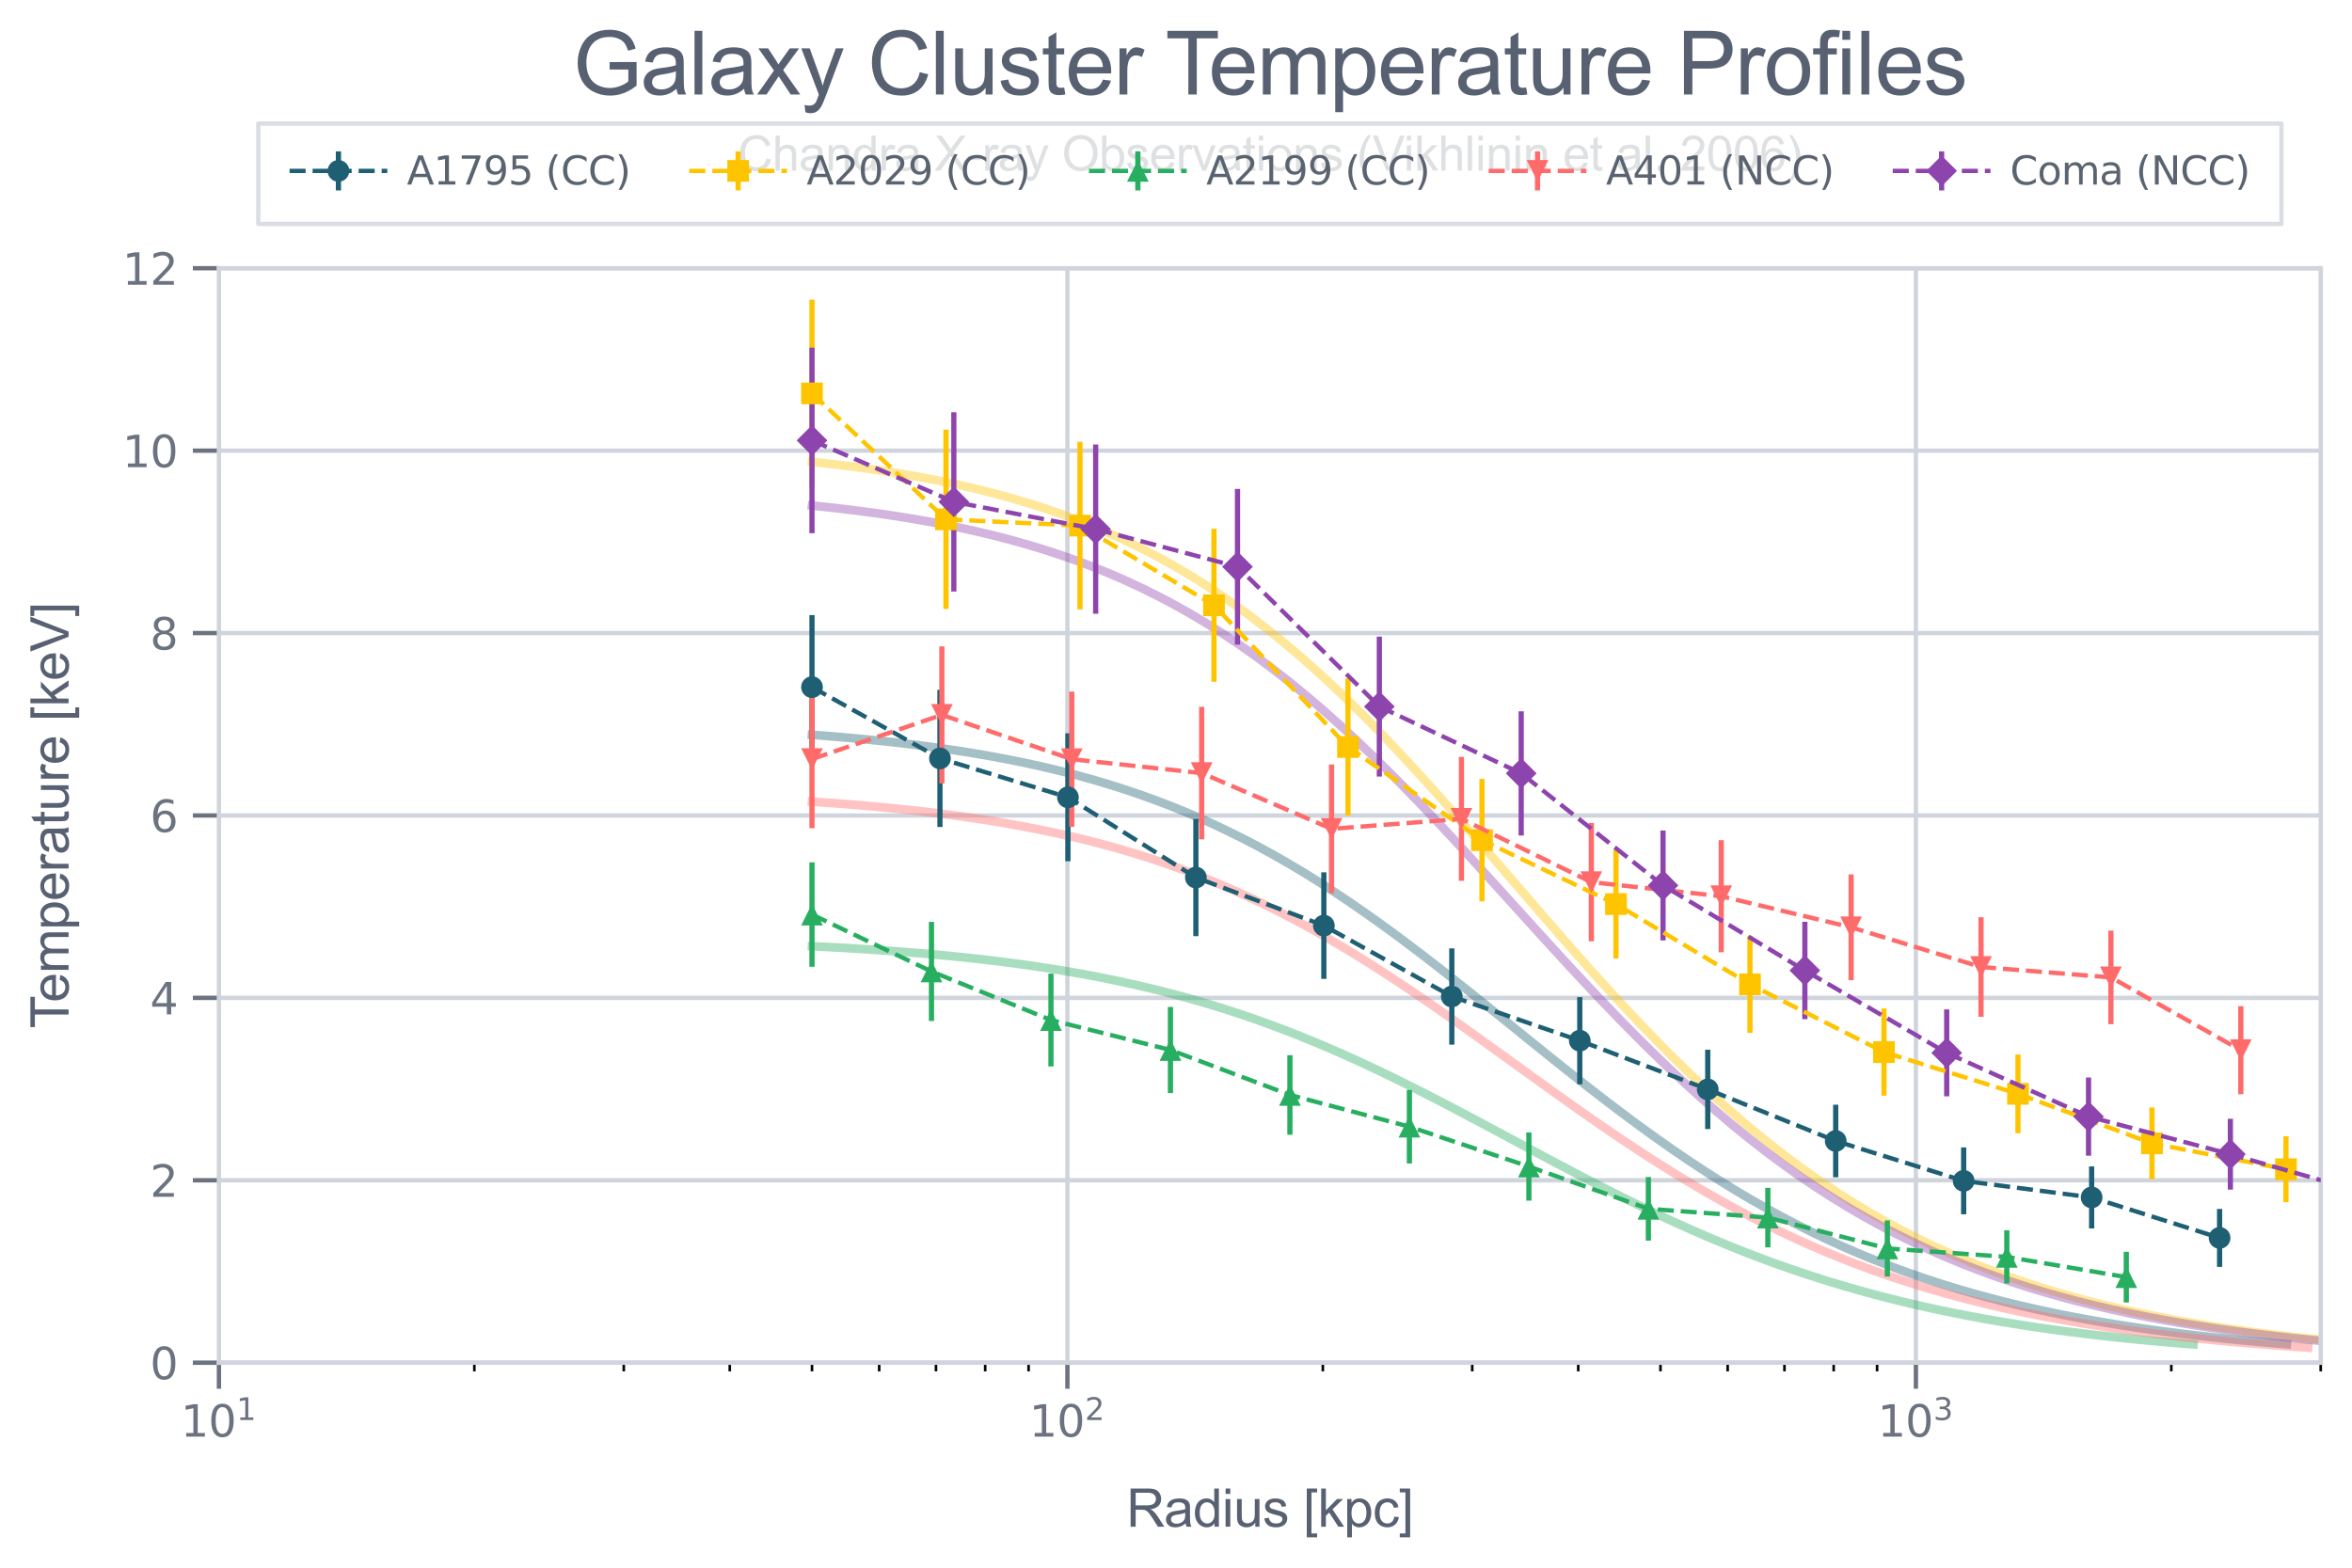 <?xml version="1.0" encoding="utf-8" standalone="no"?>
<!DOCTYPE svg PUBLIC "-//W3C//DTD SVG 1.1//EN"
  "http://www.w3.org/Graphics/SVG/1.1/DTD/svg11.dtd">
<svg xmlns:xlink="http://www.w3.org/1999/xlink" width="541.439pt" height="361.112pt" viewBox="0 0 541.439 361.112" xmlns="http://www.w3.org/2000/svg" version="1.1">
 <defs>
  <style type="text/css">*{stroke-linejoin: round; stroke-linecap: butt}</style>
 </defs>
 <g id="figure_1">
  <g id="patch_1">
   <path d="M 0 361.112 
L 541.439 361.112 
L 541.439 -0 
L 0 -0 
z
" style="fill: #ffffff"/>
  </g>
  <g id="axes_1">
   <g id="patch_2">
    <path d="M 50.399 313.759 
L 534.239 313.759 
L 534.239 61.759 
L 50.399 61.759 
z
" style="fill: #ffffff"/>
   </g>
   <g id="matplotlib.axis_1">
    <g id="xtick_1">
     <g id="line2d_1">
      <path d="M 50.399 313.759 
L 50.399 61.759 
" clip-path="url(#p09121f9e20)" style="fill: none; stroke: #d0d5dd; stroke-linecap: square"/>
     </g>
     <g id="line2d_2">
      <defs>
       <path id="mc5a5025029" d="M 0 0 
L 0 6 
" style="stroke: #6b7380"/>
      </defs>
      <g>
       <use xlink:href="#mc5a5025029" x="50.399" y="313.759" style="fill: #6b7380; stroke: #6b7380"/>
      </g>
     </g>
     <g id="text_1">
      <!-- $\mathdefault{10^{1}}$ -->
      <g style="fill: #6b7380" transform="translate(41.599 330.858) scale(0.1 -0.1)">
       <defs>
        <path id="DejaVuSans-31" d="M 794 531 
L 1825 531 
L 1825 4091 
L 703 3866 
L 703 4441 
L 1819 4666 
L 2450 4666 
L 2450 531 
L 3481 531 
L 3481 0 
L 794 0 
L 794 531 
z
" transform="scale(0.016)"/>
        <path id="DejaVuSans-30" d="M 2034 4250 
Q 1547 4250 1301 3770 
Q 1056 3291 1056 2328 
Q 1056 1369 1301 889 
Q 1547 409 2034 409 
Q 2525 409 2770 889 
Q 3016 1369 3016 2328 
Q 3016 3291 2770 3770 
Q 2525 4250 2034 4250 
z
M 2034 4750 
Q 2819 4750 3233 4129 
Q 3647 3509 3647 2328 
Q 3647 1150 3233 529 
Q 2819 -91 2034 -91 
Q 1250 -91 836 529 
Q 422 1150 422 2328 
Q 422 3509 836 4129 
Q 1250 4750 2034 4750 
z
" transform="scale(0.016)"/>
       </defs>
       <use xlink:href="#DejaVuSans-31" transform="translate(0 0.684)"/>
       <use xlink:href="#DejaVuSans-30" transform="translate(63.623 0.684)"/>
       <use xlink:href="#DejaVuSans-31" transform="translate(128.203 38.966) scale(0.7)"/>
      </g>
     </g>
    </g>
    <g id="xtick_2">
     <g id="line2d_3">
      <path d="M 245.723 313.759 
L 245.723 61.759 
" clip-path="url(#p09121f9e20)" style="fill: none; stroke: #d0d5dd; stroke-linecap: square"/>
     </g>
     <g id="line2d_4">
      <g>
       <use xlink:href="#mc5a5025029" x="245.723" y="313.759" style="fill: #6b7380; stroke: #6b7380"/>
      </g>
     </g>
     <g id="text_2">
      <!-- $\mathdefault{10^{2}}$ -->
      <g style="fill: #6b7380" transform="translate(236.923 330.858) scale(0.1 -0.1)">
       <defs>
        <path id="DejaVuSans-32" d="M 1228 531 
L 3431 531 
L 3431 0 
L 469 0 
L 469 531 
Q 828 903 1448 1529 
Q 2069 2156 2228 2338 
Q 2531 2678 2651 2914 
Q 2772 3150 2772 3378 
Q 2772 3750 2511 3984 
Q 2250 4219 1831 4219 
Q 1534 4219 1204 4116 
Q 875 4013 500 3803 
L 500 4441 
Q 881 4594 1212 4672 
Q 1544 4750 1819 4750 
Q 2544 4750 2975 4387 
Q 3406 4025 3406 3419 
Q 3406 3131 3298 2873 
Q 3191 2616 2906 2266 
Q 2828 2175 2409 1742 
Q 1991 1309 1228 531 
z
" transform="scale(0.016)"/>
       </defs>
       <use xlink:href="#DejaVuSans-31" transform="translate(0 0.766)"/>
       <use xlink:href="#DejaVuSans-30" transform="translate(63.623 0.766)"/>
       <use xlink:href="#DejaVuSans-32" transform="translate(128.203 39.047) scale(0.7)"/>
      </g>
     </g>
    </g>
    <g id="xtick_3">
     <g id="line2d_5">
      <path d="M 441.046 313.759 
L 441.046 61.759 
" clip-path="url(#p09121f9e20)" style="fill: none; stroke: #d0d5dd; stroke-linecap: square"/>
     </g>
     <g id="line2d_6">
      <g>
       <use xlink:href="#mc5a5025029" x="441.046" y="313.759" style="fill: #6b7380; stroke: #6b7380"/>
      </g>
     </g>
     <g id="text_3">
      <!-- $\mathdefault{10^{3}}$ -->
      <g style="fill: #6b7380" transform="translate(432.246 330.858) scale(0.1 -0.1)">
       <defs>
        <path id="DejaVuSans-33" d="M 2597 2516 
Q 3050 2419 3304 2112 
Q 3559 1806 3559 1356 
Q 3559 666 3084 287 
Q 2609 -91 1734 -91 
Q 1441 -91 1130 -33 
Q 819 25 488 141 
L 488 750 
Q 750 597 1062 519 
Q 1375 441 1716 441 
Q 2309 441 2620 675 
Q 2931 909 2931 1356 
Q 2931 1769 2642 2001 
Q 2353 2234 1838 2234 
L 1294 2234 
L 1294 2753 
L 1863 2753 
Q 2328 2753 2575 2939 
Q 2822 3125 2822 3475 
Q 2822 3834 2567 4026 
Q 2313 4219 1838 4219 
Q 1578 4219 1281 4162 
Q 984 4106 628 3988 
L 628 4550 
Q 988 4650 1302 4700 
Q 1616 4750 1894 4750 
Q 2613 4750 3031 4423 
Q 3450 4097 3450 3541 
Q 3450 3153 3228 2886 
Q 3006 2619 2597 2516 
z
" transform="scale(0.016)"/>
       </defs>
       <use xlink:href="#DejaVuSans-31" transform="translate(0 0.766)"/>
       <use xlink:href="#DejaVuSans-30" transform="translate(63.623 0.766)"/>
       <use xlink:href="#DejaVuSans-33" transform="translate(128.203 39.047) scale(0.7)"/>
      </g>
     </g>
    </g>
    <g id="xtick_4">
     <g id="line2d_7">
      <defs>
       <path id="m5dc553b448" d="M 0 0 
L 0 2 
" style="stroke: #000000; stroke-width: 0.6"/>
      </defs>
      <g>
       <use xlink:href="#m5dc553b448" x="109.198" y="313.759" style="stroke: #000000; stroke-width: 0.6"/>
      </g>
     </g>
    </g>
    <g id="xtick_5">
     <g id="line2d_8">
      <g>
       <use xlink:href="#m5dc553b448" x="143.592" y="313.759" style="stroke: #000000; stroke-width: 0.6"/>
      </g>
     </g>
    </g>
    <g id="xtick_6">
     <g id="line2d_9">
      <g>
       <use xlink:href="#m5dc553b448" x="167.996" y="313.759" style="stroke: #000000; stroke-width: 0.6"/>
      </g>
     </g>
    </g>
    <g id="xtick_7">
     <g id="line2d_10">
      <g>
       <use xlink:href="#m5dc553b448" x="186.925" y="313.759" style="stroke: #000000; stroke-width: 0.6"/>
      </g>
     </g>
    </g>
    <g id="xtick_8">
     <g id="line2d_11">
      <g>
       <use xlink:href="#m5dc553b448" x="202.391" y="313.759" style="stroke: #000000; stroke-width: 0.6"/>
      </g>
     </g>
    </g>
    <g id="xtick_9">
     <g id="line2d_12">
      <g>
       <use xlink:href="#m5dc553b448" x="215.467" y="313.759" style="stroke: #000000; stroke-width: 0.6"/>
      </g>
     </g>
    </g>
    <g id="xtick_10">
     <g id="line2d_13">
      <g>
       <use xlink:href="#m5dc553b448" x="226.794" y="313.759" style="stroke: #000000; stroke-width: 0.6"/>
      </g>
     </g>
    </g>
    <g id="xtick_11">
     <g id="line2d_14">
      <g>
       <use xlink:href="#m5dc553b448" x="236.785" y="313.759" style="stroke: #000000; stroke-width: 0.6"/>
      </g>
     </g>
    </g>
    <g id="xtick_12">
     <g id="line2d_15">
      <g>
       <use xlink:href="#m5dc553b448" x="304.521" y="313.759" style="stroke: #000000; stroke-width: 0.6"/>
      </g>
     </g>
    </g>
    <g id="xtick_13">
     <g id="line2d_16">
      <g>
       <use xlink:href="#m5dc553b448" x="338.916" y="313.759" style="stroke: #000000; stroke-width: 0.6"/>
      </g>
     </g>
    </g>
    <g id="xtick_14">
     <g id="line2d_17">
      <g>
       <use xlink:href="#m5dc553b448" x="363.319" y="313.759" style="stroke: #000000; stroke-width: 0.6"/>
      </g>
     </g>
    </g>
    <g id="xtick_15">
     <g id="line2d_18">
      <g>
       <use xlink:href="#m5dc553b448" x="382.248" y="313.759" style="stroke: #000000; stroke-width: 0.6"/>
      </g>
     </g>
    </g>
    <g id="xtick_16">
     <g id="line2d_19">
      <g>
       <use xlink:href="#m5dc553b448" x="397.714" y="313.759" style="stroke: #000000; stroke-width: 0.6"/>
      </g>
     </g>
    </g>
    <g id="xtick_17">
     <g id="line2d_20">
      <g>
       <use xlink:href="#m5dc553b448" x="410.79" y="313.759" style="stroke: #000000; stroke-width: 0.6"/>
      </g>
     </g>
    </g>
    <g id="xtick_18">
     <g id="line2d_21">
      <g>
       <use xlink:href="#m5dc553b448" x="422.118" y="313.759" style="stroke: #000000; stroke-width: 0.6"/>
      </g>
     </g>
    </g>
    <g id="xtick_19">
     <g id="line2d_22">
      <g>
       <use xlink:href="#m5dc553b448" x="432.109" y="313.759" style="stroke: #000000; stroke-width: 0.6"/>
      </g>
     </g>
    </g>
    <g id="xtick_20">
     <g id="line2d_23">
      <g>
       <use xlink:href="#m5dc553b448" x="499.845" y="313.759" style="stroke: #000000; stroke-width: 0.6"/>
      </g>
     </g>
    </g>
    <g id="xtick_21">
     <g id="line2d_24">
      <g>
       <use xlink:href="#m5dc553b448" x="534.239" y="313.759" style="stroke: #000000; stroke-width: 0.6"/>
      </g>
     </g>
    </g>
    <g id="text_4">
     <!-- Radius [kpc] -->
     <g style="fill: #586172" transform="translate(259.306 351.527) scale(0.12 -0.12)">
      <defs>
       <path id="ArialMT-52" d="M 503 0 
L 503 4581 
L 2534 4581 
Q 3147 4581 3465 4457 
Q 3784 4334 3975 4021 
Q 4166 3709 4166 3331 
Q 4166 2844 3850 2509 
Q 3534 2175 2875 2084 
Q 3116 1969 3241 1856 
Q 3506 1613 3744 1247 
L 4541 0 
L 3778 0 
L 3172 953 
Q 2906 1366 2734 1584 
Q 2563 1803 2427 1890 
Q 2291 1978 2150 2013 
Q 2047 2034 1813 2034 
L 1109 2034 
L 1109 0 
L 503 0 
z
M 1109 2559 
L 2413 2559 
Q 2828 2559 3062 2645 
Q 3297 2731 3419 2920 
Q 3541 3109 3541 3331 
Q 3541 3656 3305 3865 
Q 3069 4075 2559 4075 
L 1109 4075 
L 1109 2559 
z
" transform="scale(0.016)"/>
       <path id="ArialMT-61" d="M 2588 409 
Q 2275 144 1986 34 
Q 1697 -75 1366 -75 
Q 819 -75 525 192 
Q 231 459 231 875 
Q 231 1119 342 1320 
Q 453 1522 633 1644 
Q 813 1766 1038 1828 
Q 1203 1872 1538 1913 
Q 2219 1994 2541 2106 
Q 2544 2222 2544 2253 
Q 2544 2597 2384 2738 
Q 2169 2928 1744 2928 
Q 1347 2928 1158 2789 
Q 969 2650 878 2297 
L 328 2372 
Q 403 2725 575 2942 
Q 747 3159 1072 3276 
Q 1397 3394 1825 3394 
Q 2250 3394 2515 3294 
Q 2781 3194 2906 3042 
Q 3031 2891 3081 2659 
Q 3109 2516 3109 2141 
L 3109 1391 
Q 3109 606 3145 398 
Q 3181 191 3288 0 
L 2700 0 
Q 2613 175 2588 409 
z
M 2541 1666 
Q 2234 1541 1622 1453 
Q 1275 1403 1131 1340 
Q 988 1278 909 1158 
Q 831 1038 831 891 
Q 831 666 1001 516 
Q 1172 366 1500 366 
Q 1825 366 2078 508 
Q 2331 650 2450 897 
Q 2541 1088 2541 1459 
L 2541 1666 
z
" transform="scale(0.016)"/>
       <path id="ArialMT-64" d="M 2575 0 
L 2575 419 
Q 2259 -75 1647 -75 
Q 1250 -75 917 144 
Q 584 363 401 755 
Q 219 1147 219 1656 
Q 219 2153 384 2558 
Q 550 2963 881 3178 
Q 1213 3394 1622 3394 
Q 1922 3394 2156 3267 
Q 2391 3141 2538 2938 
L 2538 4581 
L 3097 4581 
L 3097 0 
L 2575 0 
z
M 797 1656 
Q 797 1019 1065 703 
Q 1334 388 1700 388 
Q 2069 388 2326 689 
Q 2584 991 2584 1609 
Q 2584 2291 2321 2609 
Q 2059 2928 1675 2928 
Q 1300 2928 1048 2622 
Q 797 2316 797 1656 
z
" transform="scale(0.016)"/>
       <path id="ArialMT-69" d="M 425 3934 
L 425 4581 
L 988 4581 
L 988 3934 
L 425 3934 
z
M 425 0 
L 425 3319 
L 988 3319 
L 988 0 
L 425 0 
z
" transform="scale(0.016)"/>
       <path id="ArialMT-75" d="M 2597 0 
L 2597 488 
Q 2209 -75 1544 -75 
Q 1250 -75 995 37 
Q 741 150 617 320 
Q 494 491 444 738 
Q 409 903 409 1263 
L 409 3319 
L 972 3319 
L 972 1478 
Q 972 1038 1006 884 
Q 1059 663 1231 536 
Q 1403 409 1656 409 
Q 1909 409 2131 539 
Q 2353 669 2445 892 
Q 2538 1116 2538 1541 
L 2538 3319 
L 3100 3319 
L 3100 0 
L 2597 0 
z
" transform="scale(0.016)"/>
       <path id="ArialMT-73" d="M 197 991 
L 753 1078 
Q 800 744 1014 566 
Q 1228 388 1613 388 
Q 2000 388 2187 545 
Q 2375 703 2375 916 
Q 2375 1106 2209 1216 
Q 2094 1291 1634 1406 
Q 1016 1563 777 1677 
Q 538 1791 414 1992 
Q 291 2194 291 2438 
Q 291 2659 392 2848 
Q 494 3038 669 3163 
Q 800 3259 1026 3326 
Q 1253 3394 1513 3394 
Q 1903 3394 2198 3281 
Q 2494 3169 2634 2976 
Q 2775 2784 2828 2463 
L 2278 2388 
Q 2241 2644 2061 2787 
Q 1881 2931 1553 2931 
Q 1166 2931 1000 2803 
Q 834 2675 834 2503 
Q 834 2394 903 2306 
Q 972 2216 1119 2156 
Q 1203 2125 1616 2013 
Q 2213 1853 2448 1751 
Q 2684 1650 2818 1456 
Q 2953 1263 2953 975 
Q 2953 694 2789 445 
Q 2625 197 2315 61 
Q 2006 -75 1616 -75 
Q 969 -75 630 194 
Q 291 463 197 991 
z
" transform="scale(0.016)"/>
       <path id="ArialMT-20" transform="scale(0.016)"/>
       <path id="ArialMT-5b" d="M 434 -1272 
L 434 4581 
L 1675 4581 
L 1675 4116 
L 997 4116 
L 997 -806 
L 1675 -806 
L 1675 -1272 
L 434 -1272 
z
" transform="scale(0.016)"/>
       <path id="ArialMT-6b" d="M 425 0 
L 425 4581 
L 988 4581 
L 988 1969 
L 2319 3319 
L 3047 3319 
L 1778 2088 
L 3175 0 
L 2481 0 
L 1384 1697 
L 988 1316 
L 988 0 
L 425 0 
z
" transform="scale(0.016)"/>
       <path id="ArialMT-70" d="M 422 -1272 
L 422 3319 
L 934 3319 
L 934 2888 
Q 1116 3141 1344 3267 
Q 1572 3394 1897 3394 
Q 2322 3394 2647 3175 
Q 2972 2956 3137 2557 
Q 3303 2159 3303 1684 
Q 3303 1175 3120 767 
Q 2938 359 2589 142 
Q 2241 -75 1856 -75 
Q 1575 -75 1351 44 
Q 1128 163 984 344 
L 984 -1272 
L 422 -1272 
z
M 931 1641 
Q 931 1000 1190 694 
Q 1450 388 1819 388 
Q 2194 388 2461 705 
Q 2728 1022 2728 1688 
Q 2728 2322 2467 2637 
Q 2206 2953 1844 2953 
Q 1484 2953 1207 2617 
Q 931 2281 931 1641 
z
" transform="scale(0.016)"/>
       <path id="ArialMT-63" d="M 2588 1216 
L 3141 1144 
Q 3050 572 2676 248 
Q 2303 -75 1759 -75 
Q 1078 -75 664 370 
Q 250 816 250 1647 
Q 250 2184 428 2587 
Q 606 2991 970 3192 
Q 1334 3394 1763 3394 
Q 2303 3394 2647 3120 
Q 2991 2847 3088 2344 
L 2541 2259 
Q 2463 2594 2264 2762 
Q 2066 2931 1784 2931 
Q 1359 2931 1093 2626 
Q 828 2322 828 1663 
Q 828 994 1084 691 
Q 1341 388 1753 388 
Q 2084 388 2306 591 
Q 2528 794 2588 1216 
z
" transform="scale(0.016)"/>
       <path id="ArialMT-5d" d="M 1363 -1272 
L 122 -1272 
L 122 -806 
L 800 -806 
L 800 4116 
L 122 4116 
L 122 4581 
L 1363 4581 
L 1363 -1272 
z
" transform="scale(0.016)"/>
      </defs>
      <use xlink:href="#ArialMT-52"/>
      <use xlink:href="#ArialMT-61" transform="translate(72.217 0)"/>
      <use xlink:href="#ArialMT-64" transform="translate(127.832 0)"/>
      <use xlink:href="#ArialMT-69" transform="translate(183.447 0)"/>
      <use xlink:href="#ArialMT-75" transform="translate(205.664 0)"/>
      <use xlink:href="#ArialMT-73" transform="translate(261.279 0)"/>
      <use xlink:href="#ArialMT-20" transform="translate(311.279 0)"/>
      <use xlink:href="#ArialMT-5b" transform="translate(339.062 0)"/>
      <use xlink:href="#ArialMT-6b" transform="translate(366.846 0)"/>
      <use xlink:href="#ArialMT-70" transform="translate(416.846 0)"/>
      <use xlink:href="#ArialMT-63" transform="translate(472.461 0)"/>
      <use xlink:href="#ArialMT-5d" transform="translate(522.461 0)"/>
     </g>
    </g>
   </g>
   <g id="matplotlib.axis_2">
    <g id="ytick_1">
     <g id="line2d_25">
      <path d="M 50.399 313.759 
L 534.239 313.759 
" clip-path="url(#p09121f9e20)" style="fill: none; stroke: #d0d5dd; stroke-linecap: square"/>
     </g>
     <g id="line2d_26">
      <defs>
       <path id="mce102334f0" d="M 0 0 
L -6 0 
" style="stroke: #6b7380"/>
      </defs>
      <g>
       <use xlink:href="#mce102334f0" x="50.399" y="313.759" style="fill: #6b7380; stroke: #6b7380"/>
      </g>
     </g>
     <g id="text_5">
      <!-- 0 -->
      <g style="fill: #6b7380" transform="translate(34.537 317.559) scale(0.1 -0.1)">
       <use xlink:href="#DejaVuSans-30"/>
      </g>
     </g>
    </g>
    <g id="ytick_2">
     <g id="line2d_27">
      <path d="M 50.399 271.759 
L 534.239 271.759 
" clip-path="url(#p09121f9e20)" style="fill: none; stroke: #d0d5dd; stroke-linecap: square"/>
     </g>
     <g id="line2d_28">
      <g>
       <use xlink:href="#mce102334f0" x="50.399" y="271.759" style="fill: #6b7380; stroke: #6b7380"/>
      </g>
     </g>
     <g id="text_6">
      <!-- 2 -->
      <g style="fill: #6b7380" transform="translate(34.537 275.559) scale(0.1 -0.1)">
       <use xlink:href="#DejaVuSans-32"/>
      </g>
     </g>
    </g>
    <g id="ytick_3">
     <g id="line2d_29">
      <path d="M 50.399 229.759 
L 534.239 229.759 
" clip-path="url(#p09121f9e20)" style="fill: none; stroke: #d0d5dd; stroke-linecap: square"/>
     </g>
     <g id="line2d_30">
      <g>
       <use xlink:href="#mce102334f0" x="50.399" y="229.759" style="fill: #6b7380; stroke: #6b7380"/>
      </g>
     </g>
     <g id="text_7">
      <!-- 4 -->
      <g style="fill: #6b7380" transform="translate(34.537 233.559) scale(0.1 -0.1)">
       <defs>
        <path id="DejaVuSans-34" d="M 2419 4116 
L 825 1625 
L 2419 1625 
L 2419 4116 
z
M 2253 4666 
L 3047 4666 
L 3047 1625 
L 3713 1625 
L 3713 1100 
L 3047 1100 
L 3047 0 
L 2419 0 
L 2419 1100 
L 313 1100 
L 313 1709 
L 2253 4666 
z
" transform="scale(0.016)"/>
       </defs>
       <use xlink:href="#DejaVuSans-34"/>
      </g>
     </g>
    </g>
    <g id="ytick_4">
     <g id="line2d_31">
      <path d="M 50.399 187.759 
L 534.239 187.759 
" clip-path="url(#p09121f9e20)" style="fill: none; stroke: #d0d5dd; stroke-linecap: square"/>
     </g>
     <g id="line2d_32">
      <g>
       <use xlink:href="#mce102334f0" x="50.399" y="187.759" style="fill: #6b7380; stroke: #6b7380"/>
      </g>
     </g>
     <g id="text_8">
      <!-- 6 -->
      <g style="fill: #6b7380" transform="translate(34.537 191.559) scale(0.1 -0.1)">
       <defs>
        <path id="DejaVuSans-36" d="M 2113 2584 
Q 1688 2584 1439 2293 
Q 1191 2003 1191 1497 
Q 1191 994 1439 701 
Q 1688 409 2113 409 
Q 2538 409 2786 701 
Q 3034 994 3034 1497 
Q 3034 2003 2786 2293 
Q 2538 2584 2113 2584 
z
M 3366 4563 
L 3366 3988 
Q 3128 4100 2886 4159 
Q 2644 4219 2406 4219 
Q 1781 4219 1451 3797 
Q 1122 3375 1075 2522 
Q 1259 2794 1537 2939 
Q 1816 3084 2150 3084 
Q 2853 3084 3261 2657 
Q 3669 2231 3669 1497 
Q 3669 778 3244 343 
Q 2819 -91 2113 -91 
Q 1303 -91 875 529 
Q 447 1150 447 2328 
Q 447 3434 972 4092 
Q 1497 4750 2381 4750 
Q 2619 4750 2861 4703 
Q 3103 4656 3366 4563 
z
" transform="scale(0.016)"/>
       </defs>
       <use xlink:href="#DejaVuSans-36"/>
      </g>
     </g>
    </g>
    <g id="ytick_5">
     <g id="line2d_33">
      <path d="M 50.399 145.759 
L 534.239 145.759 
" clip-path="url(#p09121f9e20)" style="fill: none; stroke: #d0d5dd; stroke-linecap: square"/>
     </g>
     <g id="line2d_34">
      <g>
       <use xlink:href="#mce102334f0" x="50.399" y="145.759" style="fill: #6b7380; stroke: #6b7380"/>
      </g>
     </g>
     <g id="text_9">
      <!-- 8 -->
      <g style="fill: #6b7380" transform="translate(34.537 149.559) scale(0.1 -0.1)">
       <defs>
        <path id="DejaVuSans-38" d="M 2034 2216 
Q 1584 2216 1326 1975 
Q 1069 1734 1069 1313 
Q 1069 891 1326 650 
Q 1584 409 2034 409 
Q 2484 409 2743 651 
Q 3003 894 3003 1313 
Q 3003 1734 2745 1975 
Q 2488 2216 2034 2216 
z
M 1403 2484 
Q 997 2584 770 2862 
Q 544 3141 544 3541 
Q 544 4100 942 4425 
Q 1341 4750 2034 4750 
Q 2731 4750 3128 4425 
Q 3525 4100 3525 3541 
Q 3525 3141 3298 2862 
Q 3072 2584 2669 2484 
Q 3125 2378 3379 2068 
Q 3634 1759 3634 1313 
Q 3634 634 3220 271 
Q 2806 -91 2034 -91 
Q 1263 -91 848 271 
Q 434 634 434 1313 
Q 434 1759 690 2068 
Q 947 2378 1403 2484 
z
M 1172 3481 
Q 1172 3119 1398 2916 
Q 1625 2713 2034 2713 
Q 2441 2713 2670 2916 
Q 2900 3119 2900 3481 
Q 2900 3844 2670 4047 
Q 2441 4250 2034 4250 
Q 1625 4250 1398 4047 
Q 1172 3844 1172 3481 
z
" transform="scale(0.016)"/>
       </defs>
       <use xlink:href="#DejaVuSans-38"/>
      </g>
     </g>
    </g>
    <g id="ytick_6">
     <g id="line2d_35">
      <path d="M 50.399 103.759 
L 534.239 103.759 
" clip-path="url(#p09121f9e20)" style="fill: none; stroke: #d0d5dd; stroke-linecap: square"/>
     </g>
     <g id="line2d_36">
      <g>
       <use xlink:href="#mce102334f0" x="50.399" y="103.759" style="fill: #6b7380; stroke: #6b7380"/>
      </g>
     </g>
     <g id="text_10">
      <!-- 10 -->
      <g style="fill: #6b7380" transform="translate(28.174 107.559) scale(0.1 -0.1)">
       <use xlink:href="#DejaVuSans-31"/>
       <use xlink:href="#DejaVuSans-30" transform="translate(63.623 0)"/>
      </g>
     </g>
    </g>
    <g id="ytick_7">
     <g id="line2d_37">
      <path d="M 50.399 61.759 
L 534.239 61.759 
" clip-path="url(#p09121f9e20)" style="fill: none; stroke: #d0d5dd; stroke-linecap: square"/>
     </g>
     <g id="line2d_38">
      <g>
       <use xlink:href="#mce102334f0" x="50.399" y="61.759" style="fill: #6b7380; stroke: #6b7380"/>
      </g>
     </g>
     <g id="text_11">
      <!-- 12 -->
      <g style="fill: #6b7380" transform="translate(28.174 65.559) scale(0.1 -0.1)">
       <use xlink:href="#DejaVuSans-31"/>
       <use xlink:href="#DejaVuSans-32" transform="translate(63.623 0)"/>
      </g>
     </g>
    </g>
    <g id="text_12">
     <!-- Temperature [keV] -->
     <g style="fill: #586172" transform="translate(15.789 236.776) rotate(-90) scale(0.12 -0.12)">
      <defs>
       <path id="ArialMT-54" d="M 1659 0 
L 1659 4041 
L 150 4041 
L 150 4581 
L 3781 4581 
L 3781 4041 
L 2266 4041 
L 2266 0 
L 1659 0 
z
" transform="scale(0.016)"/>
       <path id="ArialMT-65" d="M 2694 1069 
L 3275 997 
Q 3138 488 2766 206 
Q 2394 -75 1816 -75 
Q 1088 -75 661 373 
Q 234 822 234 1631 
Q 234 2469 665 2931 
Q 1097 3394 1784 3394 
Q 2450 3394 2872 2941 
Q 3294 2488 3294 1666 
Q 3294 1616 3291 1516 
L 816 1516 
Q 847 969 1125 678 
Q 1403 388 1819 388 
Q 2128 388 2347 550 
Q 2566 713 2694 1069 
z
M 847 1978 
L 2700 1978 
Q 2663 2397 2488 2606 
Q 2219 2931 1791 2931 
Q 1403 2931 1139 2672 
Q 875 2413 847 1978 
z
" transform="scale(0.016)"/>
       <path id="ArialMT-6d" d="M 422 0 
L 422 3319 
L 925 3319 
L 925 2853 
Q 1081 3097 1340 3245 
Q 1600 3394 1931 3394 
Q 2300 3394 2536 3241 
Q 2772 3088 2869 2813 
Q 3263 3394 3894 3394 
Q 4388 3394 4653 3120 
Q 4919 2847 4919 2278 
L 4919 0 
L 4359 0 
L 4359 2091 
Q 4359 2428 4304 2576 
Q 4250 2725 4106 2815 
Q 3963 2906 3769 2906 
Q 3419 2906 3187 2673 
Q 2956 2441 2956 1928 
L 2956 0 
L 2394 0 
L 2394 2156 
Q 2394 2531 2256 2718 
Q 2119 2906 1806 2906 
Q 1569 2906 1367 2781 
Q 1166 2656 1075 2415 
Q 984 2175 984 1722 
L 984 0 
L 422 0 
z
" transform="scale(0.016)"/>
       <path id="ArialMT-72" d="M 416 0 
L 416 3319 
L 922 3319 
L 922 2816 
Q 1116 3169 1280 3281 
Q 1444 3394 1641 3394 
Q 1925 3394 2219 3213 
L 2025 2691 
Q 1819 2813 1613 2813 
Q 1428 2813 1281 2702 
Q 1134 2591 1072 2394 
Q 978 2094 978 1738 
L 978 0 
L 416 0 
z
" transform="scale(0.016)"/>
       <path id="ArialMT-74" d="M 1650 503 
L 1731 6 
Q 1494 -44 1306 -44 
Q 1000 -44 831 53 
Q 663 150 594 308 
Q 525 466 525 972 
L 525 2881 
L 113 2881 
L 113 3319 
L 525 3319 
L 525 4141 
L 1084 4478 
L 1084 3319 
L 1650 3319 
L 1650 2881 
L 1084 2881 
L 1084 941 
Q 1084 700 1114 631 
Q 1144 563 1211 522 
Q 1278 481 1403 481 
Q 1497 481 1650 503 
z
" transform="scale(0.016)"/>
       <path id="ArialMT-56" d="M 1803 0 
L 28 4581 
L 684 4581 
L 1875 1253 
Q 2019 853 2116 503 
Q 2222 878 2363 1253 
L 3600 4581 
L 4219 4581 
L 2425 0 
L 1803 0 
z
" transform="scale(0.016)"/>
      </defs>
      <use xlink:href="#ArialMT-54"/>
      <use xlink:href="#ArialMT-65" transform="translate(49.959 0)"/>
      <use xlink:href="#ArialMT-6d" transform="translate(105.574 0)"/>
      <use xlink:href="#ArialMT-70" transform="translate(188.875 0)"/>
      <use xlink:href="#ArialMT-65" transform="translate(244.49 0)"/>
      <use xlink:href="#ArialMT-72" transform="translate(300.105 0)"/>
      <use xlink:href="#ArialMT-61" transform="translate(333.406 0)"/>
      <use xlink:href="#ArialMT-74" transform="translate(389.021 0)"/>
      <use xlink:href="#ArialMT-75" transform="translate(416.805 0)"/>
      <use xlink:href="#ArialMT-72" transform="translate(472.42 0)"/>
      <use xlink:href="#ArialMT-65" transform="translate(505.721 0)"/>
      <use xlink:href="#ArialMT-20" transform="translate(561.336 0)"/>
      <use xlink:href="#ArialMT-5b" transform="translate(589.119 0)"/>
      <use xlink:href="#ArialMT-6b" transform="translate(616.902 0)"/>
      <use xlink:href="#ArialMT-65" transform="translate(666.902 0)"/>
      <use xlink:href="#ArialMT-56" transform="translate(722.518 0)"/>
      <use xlink:href="#ArialMT-5d" transform="translate(789.217 0)"/>
     </g>
    </g>
   </g>
   <g id="line2d_39">
    <path d="M 186.925 169.19 
L 190.354 169.453 
L 193.783 169.737 
L 197.213 170.043 
L 200.642 170.373 
L 204.071 170.729 
L 207.5 171.113 
L 210.93 171.526 
L 214.359 171.972 
L 217.788 172.451 
L 221.218 172.967 
L 224.647 173.521 
L 228.076 174.116 
L 231.506 174.755 
L 234.935 175.441 
L 238.364 176.176 
L 241.793 176.962 
L 245.223 177.804 
L 248.652 178.704 
L 252.081 179.664 
L 255.511 180.688 
L 258.94 181.778 
L 262.369 182.938 
L 265.799 184.17 
L 269.228 185.477 
L 272.657 186.86 
L 276.086 188.323 
L 279.516 189.866 
L 282.945 191.492 
L 286.374 193.202 
L 289.804 194.996 
L 293.233 196.875 
L 296.662 198.838 
L 300.092 200.884 
L 303.521 203.012 
L 306.95 205.22 
L 310.379 207.504 
L 313.809 209.863 
L 317.238 212.29 
L 320.667 214.782 
L 324.097 217.334 
L 327.526 219.939 
L 330.955 222.59 
L 334.385 225.282 
L 337.814 228.005 
L 341.243 230.754 
L 344.672 233.519 
L 348.102 236.293 
L 351.531 239.067 
L 354.96 241.835 
L 358.39 244.587 
L 361.819 247.316 
L 365.248 250.015 
L 368.678 252.677 
L 372.107 255.296 
L 375.536 257.865 
L 378.965 260.38 
L 382.395 262.835 
L 385.824 265.227 
L 389.253 267.552 
L 392.683 269.806 
L 396.112 271.988 
L 399.541 274.096 
L 402.971 276.128 
L 406.4 278.083 
L 409.829 279.962 
L 413.258 281.764 
L 416.688 283.49 
L 420.117 285.14 
L 423.546 286.717 
L 426.976 288.221 
L 430.405 289.653 
L 433.834 291.016 
L 437.264 292.312 
L 440.693 293.543 
L 444.122 294.711 
L 447.552 295.818 
L 450.981 296.866 
L 454.41 297.859 
L 457.839 298.797 
L 461.269 299.684 
L 464.698 300.522 
L 468.127 301.314 
L 471.557 302.06 
L 474.986 302.764 
L 478.415 303.428 
L 481.845 304.053 
L 485.274 304.642 
L 488.703 305.197 
L 492.132 305.719 
L 495.562 306.211 
L 498.991 306.673 
L 502.42 307.107 
L 505.85 307.516 
L 509.279 307.9 
L 512.708 308.261 
L 516.138 308.6 
L 519.567 308.919 
L 522.996 309.218 
L 526.425 309.499 
" clip-path="url(#p09121f9e20)" style="fill: none; stroke: #1e5f74; stroke-opacity: 0.4; stroke-width: 2; stroke-linecap: square"/>
   </g>
   <g id="line2d_40">
    <path d="M 186.925 106.341 
L 190.508 106.736 
L 194.092 107.163 
L 197.676 107.626 
L 201.259 108.127 
L 204.843 108.669 
L 208.426 109.255 
L 212.01 109.889 
L 215.594 110.574 
L 219.177 111.313 
L 222.761 112.11 
L 226.345 112.97 
L 229.928 113.896 
L 233.512 114.893 
L 237.096 115.965 
L 240.679 117.117 
L 244.263 118.353 
L 247.847 119.679 
L 251.43 121.099 
L 255.014 122.618 
L 258.597 124.241 
L 262.181 125.972 
L 265.765 127.815 
L 269.348 129.775 
L 272.932 131.857 
L 276.516 134.062 
L 280.099 136.394 
L 283.683 138.856 
L 287.267 141.45 
L 290.85 144.175 
L 294.434 147.033 
L 298.018 150.023 
L 301.601 153.142 
L 305.185 156.389 
L 308.768 159.758 
L 312.352 163.245 
L 315.936 166.844 
L 319.519 170.547 
L 323.103 174.345 
L 326.687 178.23 
L 330.27 182.191 
L 333.854 186.216 
L 337.438 190.294 
L 341.021 194.412 
L 344.605 198.557 
L 348.189 202.716 
L 351.772 206.876 
L 355.356 211.023 
L 358.939 215.145 
L 362.523 219.23 
L 366.107 223.265 
L 369.69 227.239 
L 373.274 231.143 
L 376.858 234.966 
L 380.441 238.701 
L 384.025 242.34 
L 387.609 245.876 
L 391.192 249.305 
L 394.776 252.622 
L 398.359 255.823 
L 401.943 258.906 
L 405.527 261.869 
L 409.11 264.713 
L 412.694 267.436 
L 416.278 270.04 
L 419.861 272.526 
L 423.445 274.895 
L 427.029 277.15 
L 430.612 279.294 
L 434.196 281.33 
L 437.78 283.26 
L 441.363 285.089 
L 444.947 286.819 
L 448.53 288.456 
L 452.114 290.001 
L 455.698 291.46 
L 459.281 292.837 
L 462.865 294.134 
L 466.449 295.356 
L 470.032 296.506 
L 473.616 297.588 
L 477.2 298.605 
L 480.783 299.562 
L 484.367 300.46 
L 487.951 301.304 
L 491.534 302.096 
L 495.118 302.84 
L 498.701 303.537 
L 502.285 304.191 
L 505.869 304.805 
L 509.452 305.38 
L 513.036 305.918 
L 516.62 306.423 
L 520.203 306.896 
L 523.787 307.339 
L 527.371 307.754 
L 530.954 308.142 
L 534.538 308.505 
L 538.122 308.846 
L 541.705 309.164 
" clip-path="url(#p09121f9e20)" style="fill: none; stroke: #ffc400; stroke-opacity: 0.4; stroke-width: 2; stroke-linecap: square"/>
   </g>
   <g id="line2d_41">
    <path d="M 186.925 217.863 
L 190.137 218.026 
L 193.349 218.201 
L 196.562 218.388 
L 199.774 218.59 
L 202.986 218.807 
L 206.199 219.039 
L 209.411 219.288 
L 212.623 219.556 
L 215.836 219.842 
L 219.048 220.148 
L 222.261 220.477 
L 225.473 220.828 
L 228.685 221.203 
L 231.898 221.605 
L 235.11 222.033 
L 238.322 222.49 
L 241.535 222.978 
L 244.747 223.497 
L 247.959 224.049 
L 251.172 224.637 
L 254.384 225.261 
L 257.596 225.924 
L 260.809 226.626 
L 264.021 227.37 
L 267.233 228.156 
L 270.446 228.986 
L 273.658 229.861 
L 276.87 230.783 
L 280.083 231.752 
L 283.295 232.77 
L 286.508 233.836 
L 289.72 234.951 
L 292.932 236.115 
L 296.145 237.328 
L 299.357 238.59 
L 302.569 239.9 
L 305.782 241.257 
L 308.994 242.659 
L 312.206 244.105 
L 315.419 245.592 
L 318.631 247.119 
L 321.843 248.681 
L 325.056 250.278 
L 328.268 251.904 
L 331.48 253.556 
L 334.693 255.231 
L 337.905 256.925 
L 341.117 258.632 
L 344.33 260.35 
L 347.542 262.073 
L 350.755 263.798 
L 353.967 265.519 
L 357.179 267.232 
L 360.392 268.934 
L 363.604 270.62 
L 366.816 272.287 
L 370.029 273.93 
L 373.241 275.546 
L 376.453 277.133 
L 379.666 278.687 
L 382.878 280.206 
L 386.09 281.688 
L 389.303 283.13 
L 392.515 284.532 
L 395.727 285.891 
L 398.94 287.208 
L 402.152 288.48 
L 405.364 289.708 
L 408.577 290.891 
L 411.789 292.03 
L 415.002 293.124 
L 418.214 294.174 
L 421.426 295.181 
L 424.639 296.144 
L 427.851 297.066 
L 431.063 297.946 
L 434.276 298.786 
L 437.488 299.588 
L 440.7 300.351 
L 443.913 301.078 
L 447.125 301.769 
L 450.337 302.426 
L 453.55 303.05 
L 456.762 303.643 
L 459.974 304.205 
L 463.187 304.738 
L 466.399 305.243 
L 469.611 305.722 
L 472.824 306.175 
L 476.036 306.604 
L 479.249 307.009 
L 482.461 307.393 
L 485.673 307.756 
L 488.886 308.099 
L 492.098 308.423 
L 495.31 308.729 
L 498.523 309.018 
L 501.735 309.291 
L 504.947 309.548 
" clip-path="url(#p09121f9e20)" style="fill: none; stroke: #27ae60; stroke-opacity: 0.4; stroke-width: 2; stroke-linecap: square"/>
   </g>
   <g id="line2d_42">
    <path d="M 186.925 184.584 
L 190.403 184.823 
L 193.882 185.08 
L 197.36 185.358 
L 200.839 185.659 
L 204.318 185.983 
L 207.796 186.333 
L 211.275 186.71 
L 214.753 187.117 
L 218.232 187.556 
L 221.711 188.027 
L 225.189 188.535 
L 228.668 189.081 
L 232.146 189.668 
L 235.625 190.298 
L 239.103 190.973 
L 242.582 191.697 
L 246.061 192.472 
L 249.539 193.301 
L 253.018 194.187 
L 256.496 195.131 
L 259.975 196.138 
L 263.454 197.209 
L 266.932 198.347 
L 270.411 199.555 
L 273.889 200.834 
L 277.368 202.186 
L 280.847 203.614 
L 284.325 205.117 
L 287.804 206.698 
L 291.282 208.357 
L 294.761 210.093 
L 298.24 211.906 
L 301.718 213.796 
L 305.197 215.76 
L 308.675 217.796 
L 312.154 219.901 
L 315.632 222.072 
L 319.111 224.304 
L 322.59 226.593 
L 326.068 228.934 
L 329.547 231.32 
L 333.025 233.746 
L 336.504 236.204 
L 339.983 238.687 
L 343.461 241.189 
L 346.94 243.701 
L 350.418 246.217 
L 353.897 248.728 
L 357.376 251.227 
L 360.854 253.707 
L 364.333 256.162 
L 367.811 258.584 
L 371.29 260.968 
L 374.769 263.307 
L 378.247 265.598 
L 381.726 267.834 
L 385.204 270.013 
L 388.683 272.131 
L 392.161 274.184 
L 395.64 276.172 
L 399.119 278.091 
L 402.597 279.94 
L 406.076 281.72 
L 409.554 283.429 
L 413.033 285.067 
L 416.512 286.635 
L 419.99 288.134 
L 423.469 289.565 
L 426.947 290.929 
L 430.426 292.228 
L 433.905 293.462 
L 437.383 294.635 
L 440.862 295.748 
L 444.34 296.804 
L 447.819 297.803 
L 451.297 298.749 
L 454.776 299.643 
L 458.255 300.489 
L 461.733 301.287 
L 465.212 302.04 
L 468.69 302.751 
L 472.169 303.421 
L 475.648 304.052 
L 479.126 304.647 
L 482.605 305.206 
L 486.083 305.733 
L 489.562 306.228 
L 493.041 306.694 
L 496.519 307.132 
L 499.998 307.544 
L 503.476 307.93 
L 506.955 308.294 
L 510.434 308.635 
L 513.912 308.955 
L 517.391 309.256 
L 520.869 309.538 
L 524.348 309.802 
L 527.826 310.051 
L 531.305 310.284 
" clip-path="url(#p09121f9e20)" style="fill: none; stroke: #ff6b6b; stroke-opacity: 0.4; stroke-width: 2; stroke-linecap: square"/>
   </g>
   <g id="line2d_43">
    <path d="M 186.925 116.406 
L 190.709 116.803 
L 194.493 117.236 
L 198.277 117.706 
L 202.061 118.217 
L 205.846 118.773 
L 209.63 119.376 
L 213.414 120.031 
L 217.198 120.741 
L 220.982 121.511 
L 224.767 122.345 
L 228.551 123.248 
L 232.335 124.223 
L 236.119 125.277 
L 239.904 126.415 
L 243.688 127.641 
L 247.472 128.961 
L 251.256 130.38 
L 255.04 131.904 
L 258.825 133.538 
L 262.609 135.288 
L 266.393 137.157 
L 270.177 139.151 
L 273.961 141.274 
L 277.746 143.53 
L 281.53 145.921 
L 285.314 148.451 
L 289.098 151.121 
L 292.882 153.931 
L 296.667 156.881 
L 300.451 159.97 
L 304.235 163.195 
L 308.019 166.551 
L 311.803 170.034 
L 315.588 173.636 
L 319.372 177.349 
L 323.156 181.165 
L 326.94 185.071 
L 330.724 189.058 
L 334.509 193.111 
L 338.293 197.218 
L 342.077 201.363 
L 345.861 205.534 
L 349.646 209.714 
L 353.43 213.89 
L 357.214 218.046 
L 360.998 222.168 
L 364.782 226.243 
L 368.567 230.258 
L 372.351 234.202 
L 376.135 238.063 
L 379.919 241.831 
L 383.703 245.499 
L 387.488 249.058 
L 391.272 252.504 
L 395.056 255.83 
L 398.84 259.034 
L 402.624 262.112 
L 406.409 265.064 
L 410.193 267.888 
L 413.977 270.584 
L 417.761 273.154 
L 421.545 275.6 
L 425.33 277.923 
L 429.114 280.126 
L 432.898 282.214 
L 436.682 284.188 
L 440.466 286.053 
L 444.251 287.814 
L 448.035 289.473 
L 451.819 291.036 
L 455.603 292.507 
L 459.387 293.89 
L 463.172 295.188 
L 466.956 296.408 
L 470.74 297.551 
L 474.524 298.624 
L 478.309 299.628 
L 482.093 300.569 
L 485.877 301.45 
L 489.661 302.274 
L 493.445 303.045 
L 497.23 303.766 
L 501.014 304.44 
L 504.798 305.069 
L 508.582 305.657 
L 512.366 306.206 
L 516.151 306.718 
L 519.935 307.196 
L 523.719 307.643 
L 527.503 308.059 
L 531.287 308.448 
L 535.072 308.81 
L 538.856 309.148 
L 542.439 309.446 
" clip-path="url(#p09121f9e20)" style="fill: none; stroke: #8e44ad; stroke-opacity: 0.4; stroke-width: 2; stroke-linecap: square"/>
   </g>
   <g id="patch_3">
    <path d="M 50.399 313.759 
L 50.399 61.759 
" style="fill: none; stroke: #d0d5dd; stroke-linejoin: miter; stroke-linecap: square"/>
   </g>
   <g id="patch_4">
    <path d="M 534.239 313.759 
L 534.239 61.759 
" style="fill: none; stroke: #d0d5dd; stroke-linejoin: miter; stroke-linecap: square"/>
   </g>
   <g id="patch_5">
    <path d="M 50.399 313.759 
L 534.239 313.759 
" style="fill: none; stroke: #d0d5dd; stroke-linejoin: miter; stroke-linecap: square"/>
   </g>
   <g id="patch_6">
    <path d="M 50.399 61.759 
L 534.239 61.759 
" style="fill: none; stroke: #d0d5dd; stroke-linejoin: miter; stroke-linecap: square"/>
   </g>
   <g id="LineCollection_1">
    <path d="M 186.925 174.786 
L 186.925 141.633 
" clip-path="url(#p09121f9e20)" style="fill: none; stroke: #1e5f74; stroke-width: 1.2"/>
    <path d="M 216.382 190.412 
L 216.382 158.843 
" clip-path="url(#p09121f9e20)" style="fill: none; stroke: #1e5f74; stroke-width: 1.2"/>
    <path d="M 245.84 198.304 
L 245.84 168.848 
" clip-path="url(#p09121f9e20)" style="fill: none; stroke: #1e5f74; stroke-width: 1.2"/>
    <path d="M 275.298 215.556 
L 275.298 188.538 
" clip-path="url(#p09121f9e20)" style="fill: none; stroke: #1e5f74; stroke-width: 1.2"/>
    <path d="M 304.755 225.379 
L 304.755 200.858 
" clip-path="url(#p09121f9e20)" style="fill: none; stroke: #1e5f74; stroke-width: 1.2"/>
    <path d="M 334.213 240.534 
L 334.213 218.36 
" clip-path="url(#p09121f9e20)" style="fill: none; stroke: #1e5f74; stroke-width: 1.2"/>
    <path d="M 363.671 249.658 
L 363.671 229.581 
" clip-path="url(#p09121f9e20)" style="fill: none; stroke: #1e5f74; stroke-width: 1.2"/>
    <path d="M 393.129 259.96 
L 393.129 241.702 
" clip-path="url(#p09121f9e20)" style="fill: none; stroke: #1e5f74; stroke-width: 1.2"/>
    <path d="M 422.586 271.061 
L 422.586 254.355 
" clip-path="url(#p09121f9e20)" style="fill: none; stroke: #1e5f74; stroke-width: 1.2"/>
    <path d="M 452.044 279.588 
L 452.044 264.198 
" clip-path="url(#p09121f9e20)" style="fill: none; stroke: #1e5f74; stroke-width: 1.2"/>
    <path d="M 481.502 282.843 
L 481.502 268.564 
" clip-path="url(#p09121f9e20)" style="fill: none; stroke: #1e5f74; stroke-width: 1.2"/>
    <path d="M 510.959 291.696 
L 510.959 278.353 
" clip-path="url(#p09121f9e20)" style="fill: none; stroke: #1e5f74; stroke-width: 1.2"/>
   </g>
   <g id="line2d_44">
    <defs>
     <path id="mac145cd6d4" d="M 3 0 
L -3 -0 
"/>
    </defs>
    <g clip-path="url(#p09121f9e20)">
     <use xlink:href="#mac145cd6d4" x="186.925" y="174.786" style="fill: #1e5f74"/>
     <use xlink:href="#mac145cd6d4" x="216.382" y="190.412" style="fill: #1e5f74"/>
     <use xlink:href="#mac145cd6d4" x="245.84" y="198.304" style="fill: #1e5f74"/>
     <use xlink:href="#mac145cd6d4" x="275.298" y="215.556" style="fill: #1e5f74"/>
     <use xlink:href="#mac145cd6d4" x="304.755" y="225.379" style="fill: #1e5f74"/>
     <use xlink:href="#mac145cd6d4" x="334.213" y="240.534" style="fill: #1e5f74"/>
     <use xlink:href="#mac145cd6d4" x="363.671" y="249.658" style="fill: #1e5f74"/>
     <use xlink:href="#mac145cd6d4" x="393.129" y="259.96" style="fill: #1e5f74"/>
     <use xlink:href="#mac145cd6d4" x="422.586" y="271.061" style="fill: #1e5f74"/>
     <use xlink:href="#mac145cd6d4" x="452.044" y="279.588" style="fill: #1e5f74"/>
     <use xlink:href="#mac145cd6d4" x="481.502" y="282.843" style="fill: #1e5f74"/>
     <use xlink:href="#mac145cd6d4" x="510.959" y="291.696" style="fill: #1e5f74"/>
    </g>
   </g>
   <g id="line2d_45">
    <g clip-path="url(#p09121f9e20)">
     <use xlink:href="#mac145cd6d4" x="186.925" y="141.633" style="fill: #1e5f74"/>
     <use xlink:href="#mac145cd6d4" x="216.382" y="158.843" style="fill: #1e5f74"/>
     <use xlink:href="#mac145cd6d4" x="245.84" y="168.848" style="fill: #1e5f74"/>
     <use xlink:href="#mac145cd6d4" x="275.298" y="188.538" style="fill: #1e5f74"/>
     <use xlink:href="#mac145cd6d4" x="304.755" y="200.858" style="fill: #1e5f74"/>
     <use xlink:href="#mac145cd6d4" x="334.213" y="218.36" style="fill: #1e5f74"/>
     <use xlink:href="#mac145cd6d4" x="363.671" y="229.581" style="fill: #1e5f74"/>
     <use xlink:href="#mac145cd6d4" x="393.129" y="241.702" style="fill: #1e5f74"/>
     <use xlink:href="#mac145cd6d4" x="422.586" y="254.355" style="fill: #1e5f74"/>
     <use xlink:href="#mac145cd6d4" x="452.044" y="264.198" style="fill: #1e5f74"/>
     <use xlink:href="#mac145cd6d4" x="481.502" y="268.564" style="fill: #1e5f74"/>
     <use xlink:href="#mac145cd6d4" x="510.959" y="278.353" style="fill: #1e5f74"/>
    </g>
   </g>
   <g id="LineCollection_2">
    <path d="M 186.925 112.165 
L 186.925 69.007 
" clip-path="url(#p09121f9e20)" style="fill: none; stroke: #ffc400; stroke-width: 1.2"/>
    <path d="M 217.771 140.217 
L 217.771 98.931 
" clip-path="url(#p09121f9e20)" style="fill: none; stroke: #ffc400; stroke-width: 1.2"/>
    <path d="M 248.618 140.311 
L 248.618 101.739 
" clip-path="url(#p09121f9e20)" style="fill: none; stroke: #ffc400; stroke-width: 1.2"/>
    <path d="M 279.465 156.968 
L 279.465 121.754 
" clip-path="url(#p09121f9e20)" style="fill: none; stroke: #ffc400; stroke-width: 1.2"/>
    <path d="M 310.312 187.807 
L 310.312 156.187 
" clip-path="url(#p09121f9e20)" style="fill: none; stroke: #ffc400; stroke-width: 1.2"/>
    <path d="M 341.159 207.522 
L 341.159 179.36 
" clip-path="url(#p09121f9e20)" style="fill: none; stroke: #ffc400; stroke-width: 1.2"/>
    <path d="M 372.005 220.695 
L 372.005 195.643 
" clip-path="url(#p09121f9e20)" style="fill: none; stroke: #ffc400; stroke-width: 1.2"/>
    <path d="M 402.852 237.825 
L 402.852 215.468 
" clip-path="url(#p09121f9e20)" style="fill: none; stroke: #ffc400; stroke-width: 1.2"/>
    <path d="M 433.699 252.282 
L 433.699 232.215 
" clip-path="url(#p09121f9e20)" style="fill: none; stroke: #ffc400; stroke-width: 1.2"/>
    <path d="M 464.546 260.932 
L 464.546 242.792 
" clip-path="url(#p09121f9e20)" style="fill: none; stroke: #ffc400; stroke-width: 1.2"/>
    <path d="M 495.392 271.519 
L 495.392 254.993 
" clip-path="url(#p09121f9e20)" style="fill: none; stroke: #ffc400; stroke-width: 1.2"/>
    <path d="M 526.239 276.803 
L 526.239 261.626 
" clip-path="url(#p09121f9e20)" style="fill: none; stroke: #ffc400; stroke-width: 1.2"/>
   </g>
   <g id="line2d_46">
    <defs>
     <path id="m67b12784dc" d="M 3 0 
L -3 -0 
"/>
    </defs>
    <g clip-path="url(#p09121f9e20)">
     <use xlink:href="#m67b12784dc" x="186.925" y="112.165" style="fill: #ffc400"/>
     <use xlink:href="#m67b12784dc" x="217.771" y="140.217" style="fill: #ffc400"/>
     <use xlink:href="#m67b12784dc" x="248.618" y="140.311" style="fill: #ffc400"/>
     <use xlink:href="#m67b12784dc" x="279.465" y="156.968" style="fill: #ffc400"/>
     <use xlink:href="#m67b12784dc" x="310.312" y="187.807" style="fill: #ffc400"/>
     <use xlink:href="#m67b12784dc" x="341.159" y="207.522" style="fill: #ffc400"/>
     <use xlink:href="#m67b12784dc" x="372.005" y="220.695" style="fill: #ffc400"/>
     <use xlink:href="#m67b12784dc" x="402.852" y="237.825" style="fill: #ffc400"/>
     <use xlink:href="#m67b12784dc" x="433.699" y="252.282" style="fill: #ffc400"/>
     <use xlink:href="#m67b12784dc" x="464.546" y="260.932" style="fill: #ffc400"/>
     <use xlink:href="#m67b12784dc" x="495.392" y="271.519" style="fill: #ffc400"/>
     <use xlink:href="#m67b12784dc" x="526.239" y="276.803" style="fill: #ffc400"/>
    </g>
   </g>
   <g id="line2d_47">
    <g clip-path="url(#p09121f9e20)">
     <use xlink:href="#m67b12784dc" x="186.925" y="69.007" style="fill: #ffc400"/>
     <use xlink:href="#m67b12784dc" x="217.771" y="98.931" style="fill: #ffc400"/>
     <use xlink:href="#m67b12784dc" x="248.618" y="101.739" style="fill: #ffc400"/>
     <use xlink:href="#m67b12784dc" x="279.465" y="121.754" style="fill: #ffc400"/>
     <use xlink:href="#m67b12784dc" x="310.312" y="156.187" style="fill: #ffc400"/>
     <use xlink:href="#m67b12784dc" x="341.159" y="179.36" style="fill: #ffc400"/>
     <use xlink:href="#m67b12784dc" x="372.005" y="195.643" style="fill: #ffc400"/>
     <use xlink:href="#m67b12784dc" x="402.852" y="215.468" style="fill: #ffc400"/>
     <use xlink:href="#m67b12784dc" x="433.699" y="232.215" style="fill: #ffc400"/>
     <use xlink:href="#m67b12784dc" x="464.546" y="242.792" style="fill: #ffc400"/>
     <use xlink:href="#m67b12784dc" x="495.392" y="254.993" style="fill: #ffc400"/>
     <use xlink:href="#m67b12784dc" x="526.239" y="261.626" style="fill: #ffc400"/>
    </g>
   </g>
   <g id="LineCollection_3">
    <path d="M 186.925 222.6 
L 186.925 198.557 
" clip-path="url(#p09121f9e20)" style="fill: none; stroke: #27ae60; stroke-width: 1.2"/>
    <path d="M 214.43 235.09 
L 214.43 212.262 
" clip-path="url(#p09121f9e20)" style="fill: none; stroke: #27ae60; stroke-width: 1.2"/>
    <path d="M 241.935 245.556 
L 241.935 224.179 
" clip-path="url(#p09121f9e20)" style="fill: none; stroke: #27ae60; stroke-width: 1.2"/>
    <path d="M 269.44 251.678 
L 269.44 231.847 
" clip-path="url(#p09121f9e20)" style="fill: none; stroke: #27ae60; stroke-width: 1.2"/>
    <path d="M 296.945 261.271 
L 296.945 242.948 
" clip-path="url(#p09121f9e20)" style="fill: none; stroke: #27ae60; stroke-width: 1.2"/>
    <path d="M 324.45 267.885 
L 324.45 250.95 
" clip-path="url(#p09121f9e20)" style="fill: none; stroke: #27ae60; stroke-width: 1.2"/>
    <path d="M 351.956 276.445 
L 351.956 260.742 
" clip-path="url(#p09121f9e20)" style="fill: none; stroke: #27ae60; stroke-width: 1.2"/>
    <path d="M 379.461 285.642 
L 379.461 271.011 
" clip-path="url(#p09121f9e20)" style="fill: none; stroke: #27ae60; stroke-width: 1.2"/>
    <path d="M 406.966 287.202 
L 406.966 273.494 
" clip-path="url(#p09121f9e20)" style="fill: none; stroke: #27ae60; stroke-width: 1.2"/>
    <path d="M 434.471 293.917 
L 434.471 280.999 
" clip-path="url(#p09121f9e20)" style="fill: none; stroke: #27ae60; stroke-width: 1.2"/>
    <path d="M 461.976 295.513 
L 461.976 283.27 
" clip-path="url(#p09121f9e20)" style="fill: none; stroke: #27ae60; stroke-width: 1.2"/>
    <path d="M 489.481 299.894 
L 489.481 288.225 
" clip-path="url(#p09121f9e20)" style="fill: none; stroke: #27ae60; stroke-width: 1.2"/>
   </g>
   <g id="line2d_48">
    <defs>
     <path id="mbdb98cf963" d="M 3 0 
L -3 -0 
"/>
    </defs>
    <g clip-path="url(#p09121f9e20)">
     <use xlink:href="#mbdb98cf963" x="186.925" y="222.6" style="fill: #27ae60"/>
     <use xlink:href="#mbdb98cf963" x="214.43" y="235.09" style="fill: #27ae60"/>
     <use xlink:href="#mbdb98cf963" x="241.935" y="245.556" style="fill: #27ae60"/>
     <use xlink:href="#mbdb98cf963" x="269.44" y="251.678" style="fill: #27ae60"/>
     <use xlink:href="#mbdb98cf963" x="296.945" y="261.271" style="fill: #27ae60"/>
     <use xlink:href="#mbdb98cf963" x="324.45" y="267.885" style="fill: #27ae60"/>
     <use xlink:href="#mbdb98cf963" x="351.956" y="276.445" style="fill: #27ae60"/>
     <use xlink:href="#mbdb98cf963" x="379.461" y="285.642" style="fill: #27ae60"/>
     <use xlink:href="#mbdb98cf963" x="406.966" y="287.202" style="fill: #27ae60"/>
     <use xlink:href="#mbdb98cf963" x="434.471" y="293.917" style="fill: #27ae60"/>
     <use xlink:href="#mbdb98cf963" x="461.976" y="295.513" style="fill: #27ae60"/>
     <use xlink:href="#mbdb98cf963" x="489.481" y="299.894" style="fill: #27ae60"/>
    </g>
   </g>
   <g id="line2d_49">
    <g clip-path="url(#p09121f9e20)">
     <use xlink:href="#mbdb98cf963" x="186.925" y="198.557" style="fill: #27ae60"/>
     <use xlink:href="#mbdb98cf963" x="214.43" y="212.262" style="fill: #27ae60"/>
     <use xlink:href="#mbdb98cf963" x="241.935" y="224.179" style="fill: #27ae60"/>
     <use xlink:href="#mbdb98cf963" x="269.44" y="231.847" style="fill: #27ae60"/>
     <use xlink:href="#mbdb98cf963" x="296.945" y="242.948" style="fill: #27ae60"/>
     <use xlink:href="#mbdb98cf963" x="324.45" y="250.95" style="fill: #27ae60"/>
     <use xlink:href="#mbdb98cf963" x="351.956" y="260.742" style="fill: #27ae60"/>
     <use xlink:href="#mbdb98cf963" x="379.461" y="271.011" style="fill: #27ae60"/>
     <use xlink:href="#mbdb98cf963" x="406.966" y="273.494" style="fill: #27ae60"/>
     <use xlink:href="#mbdb98cf963" x="434.471" y="280.999" style="fill: #27ae60"/>
     <use xlink:href="#mbdb98cf963" x="461.976" y="283.27" style="fill: #27ae60"/>
     <use xlink:href="#mbdb98cf963" x="489.481" y="288.225" style="fill: #27ae60"/>
    </g>
   </g>
   <g id="LineCollection_4">
    <path d="M 186.925 190.687 
L 186.925 158.857 
" clip-path="url(#p09121f9e20)" style="fill: none; stroke: #ff6b6b; stroke-width: 1.2"/>
    <path d="M 216.826 180.384 
L 216.826 148.825 
" clip-path="url(#p09121f9e20)" style="fill: none; stroke: #ff6b6b; stroke-width: 1.2"/>
    <path d="M 246.727 190.376 
L 246.727 159.238 
" clip-path="url(#p09121f9e20)" style="fill: none; stroke: #ff6b6b; stroke-width: 1.2"/>
    <path d="M 276.629 193.258 
L 276.629 162.742 
" clip-path="url(#p09121f9e20)" style="fill: none; stroke: #ff6b6b; stroke-width: 1.2"/>
    <path d="M 306.53 205.677 
L 306.53 176.021 
" clip-path="url(#p09121f9e20)" style="fill: none; stroke: #ff6b6b; stroke-width: 1.2"/>
    <path d="M 336.431 202.819 
L 336.431 174.267 
" clip-path="url(#p09121f9e20)" style="fill: none; stroke: #ff6b6b; stroke-width: 1.2"/>
    <path d="M 366.333 216.739 
L 366.333 189.491 
" clip-path="url(#p09121f9e20)" style="fill: none; stroke: #ff6b6b; stroke-width: 1.2"/>
    <path d="M 396.234 219.266 
L 396.234 193.444 
" clip-path="url(#p09121f9e20)" style="fill: none; stroke: #ff6b6b; stroke-width: 1.2"/>
    <path d="M 426.135 225.687 
L 426.135 201.332 
" clip-path="url(#p09121f9e20)" style="fill: none; stroke: #ff6b6b; stroke-width: 1.2"/>
    <path d="M 456.036 234.113 
L 456.036 211.196 
" clip-path="url(#p09121f9e20)" style="fill: none; stroke: #ff6b6b; stroke-width: 1.2"/>
    <path d="M 485.938 235.822 
L 485.938 214.271 
" clip-path="url(#p09121f9e20)" style="fill: none; stroke: #ff6b6b; stroke-width: 1.2"/>
    <path d="M 515.839 251.947 
L 515.839 231.665 
" clip-path="url(#p09121f9e20)" style="fill: none; stroke: #ff6b6b; stroke-width: 1.2"/>
   </g>
   <g id="line2d_50">
    <defs>
     <path id="m6bd2c90a4a" d="M 3 0 
L -3 -0 
"/>
    </defs>
    <g clip-path="url(#p09121f9e20)">
     <use xlink:href="#m6bd2c90a4a" x="186.925" y="190.687" style="fill: #ff6b6b"/>
     <use xlink:href="#m6bd2c90a4a" x="216.826" y="180.384" style="fill: #ff6b6b"/>
     <use xlink:href="#m6bd2c90a4a" x="246.727" y="190.376" style="fill: #ff6b6b"/>
     <use xlink:href="#m6bd2c90a4a" x="276.629" y="193.258" style="fill: #ff6b6b"/>
     <use xlink:href="#m6bd2c90a4a" x="306.53" y="205.677" style="fill: #ff6b6b"/>
     <use xlink:href="#m6bd2c90a4a" x="336.431" y="202.819" style="fill: #ff6b6b"/>
     <use xlink:href="#m6bd2c90a4a" x="366.333" y="216.739" style="fill: #ff6b6b"/>
     <use xlink:href="#m6bd2c90a4a" x="396.234" y="219.266" style="fill: #ff6b6b"/>
     <use xlink:href="#m6bd2c90a4a" x="426.135" y="225.687" style="fill: #ff6b6b"/>
     <use xlink:href="#m6bd2c90a4a" x="456.036" y="234.113" style="fill: #ff6b6b"/>
     <use xlink:href="#m6bd2c90a4a" x="485.938" y="235.822" style="fill: #ff6b6b"/>
     <use xlink:href="#m6bd2c90a4a" x="515.839" y="251.947" style="fill: #ff6b6b"/>
    </g>
   </g>
   <g id="line2d_51">
    <g clip-path="url(#p09121f9e20)">
     <use xlink:href="#m6bd2c90a4a" x="186.925" y="158.857" style="fill: #ff6b6b"/>
     <use xlink:href="#m6bd2c90a4a" x="216.826" y="148.825" style="fill: #ff6b6b"/>
     <use xlink:href="#m6bd2c90a4a" x="246.727" y="159.238" style="fill: #ff6b6b"/>
     <use xlink:href="#m6bd2c90a4a" x="276.629" y="162.742" style="fill: #ff6b6b"/>
     <use xlink:href="#m6bd2c90a4a" x="306.53" y="176.021" style="fill: #ff6b6b"/>
     <use xlink:href="#m6bd2c90a4a" x="336.431" y="174.267" style="fill: #ff6b6b"/>
     <use xlink:href="#m6bd2c90a4a" x="366.333" y="189.491" style="fill: #ff6b6b"/>
     <use xlink:href="#m6bd2c90a4a" x="396.234" y="193.444" style="fill: #ff6b6b"/>
     <use xlink:href="#m6bd2c90a4a" x="426.135" y="201.332" style="fill: #ff6b6b"/>
     <use xlink:href="#m6bd2c90a4a" x="456.036" y="211.196" style="fill: #ff6b6b"/>
     <use xlink:href="#m6bd2c90a4a" x="485.938" y="214.271" style="fill: #ff6b6b"/>
     <use xlink:href="#m6bd2c90a4a" x="515.839" y="231.665" style="fill: #ff6b6b"/>
    </g>
   </g>
   <g id="LineCollection_5">
    <path d="M 186.925 122.766 
L 186.925 80.065 
" clip-path="url(#p09121f9e20)" style="fill: none; stroke: #8e44ad; stroke-width: 1.2"/>
    <path d="M 219.577 136.191 
L 219.577 94.911 
" clip-path="url(#p09121f9e20)" style="fill: none; stroke: #8e44ad; stroke-width: 1.2"/>
    <path d="M 252.228 141.319 
L 252.228 102.337 
" clip-path="url(#p09121f9e20)" style="fill: none; stroke: #8e44ad; stroke-width: 1.2"/>
    <path d="M 284.88 148.414 
L 284.88 112.575 
" clip-path="url(#p09121f9e20)" style="fill: none; stroke: #8e44ad; stroke-width: 1.2"/>
    <path d="M 317.532 178.804 
L 317.532 146.581 
" clip-path="url(#p09121f9e20)" style="fill: none; stroke: #8e44ad; stroke-width: 1.2"/>
    <path d="M 350.184 192.373 
L 350.184 163.769 
" clip-path="url(#p09121f9e20)" style="fill: none; stroke: #8e44ad; stroke-width: 1.2"/>
    <path d="M 382.836 216.528 
L 382.836 191.226 
" clip-path="url(#p09121f9e20)" style="fill: none; stroke: #8e44ad; stroke-width: 1.2"/>
    <path d="M 415.488 234.674 
L 415.488 212.237 
" clip-path="url(#p09121f9e20)" style="fill: none; stroke: #8e44ad; stroke-width: 1.2"/>
    <path d="M 448.14 252.433 
L 448.14 232.417 
" clip-path="url(#p09121f9e20)" style="fill: none; stroke: #8e44ad; stroke-width: 1.2"/>
    <path d="M 480.791 266.094 
L 480.791 248.096 
" clip-path="url(#p09121f9e20)" style="fill: none; stroke: #8e44ad; stroke-width: 1.2"/>
    <path d="M 513.443 273.916 
L 513.443 257.594 
" clip-path="url(#p09121f9e20)" style="fill: none; stroke: #8e44ad; stroke-width: 1.2"/>
    <path clip-path="url(#p09121f9e20)" style="fill: none; stroke: #8e44ad; stroke-width: 1.2"/>
   </g>
   <g id="line2d_52">
    <defs>
     <path id="m2cc147d18d" d="M 3 0 
L -3 -0 
"/>
    </defs>
    <g clip-path="url(#p09121f9e20)">
     <use xlink:href="#m2cc147d18d" x="186.925" y="122.766" style="fill: #8e44ad"/>
     <use xlink:href="#m2cc147d18d" x="219.577" y="136.191" style="fill: #8e44ad"/>
     <use xlink:href="#m2cc147d18d" x="252.228" y="141.319" style="fill: #8e44ad"/>
     <use xlink:href="#m2cc147d18d" x="284.88" y="148.414" style="fill: #8e44ad"/>
     <use xlink:href="#m2cc147d18d" x="317.532" y="178.804" style="fill: #8e44ad"/>
     <use xlink:href="#m2cc147d18d" x="350.184" y="192.373" style="fill: #8e44ad"/>
     <use xlink:href="#m2cc147d18d" x="382.836" y="216.528" style="fill: #8e44ad"/>
     <use xlink:href="#m2cc147d18d" x="415.488" y="234.674" style="fill: #8e44ad"/>
     <use xlink:href="#m2cc147d18d" x="448.14" y="252.433" style="fill: #8e44ad"/>
     <use xlink:href="#m2cc147d18d" x="480.791" y="266.094" style="fill: #8e44ad"/>
     <use xlink:href="#m2cc147d18d" x="513.443" y="273.916" style="fill: #8e44ad"/>
     <use xlink:href="#m2cc147d18d" x="546.095" y="282.604" style="fill: #8e44ad"/>
    </g>
   </g>
   <g id="line2d_53">
    <g clip-path="url(#p09121f9e20)">
     <use xlink:href="#m2cc147d18d" x="186.925" y="80.065" style="fill: #8e44ad"/>
     <use xlink:href="#m2cc147d18d" x="219.577" y="94.911" style="fill: #8e44ad"/>
     <use xlink:href="#m2cc147d18d" x="252.228" y="102.337" style="fill: #8e44ad"/>
     <use xlink:href="#m2cc147d18d" x="284.88" y="112.575" style="fill: #8e44ad"/>
     <use xlink:href="#m2cc147d18d" x="317.532" y="146.581" style="fill: #8e44ad"/>
     <use xlink:href="#m2cc147d18d" x="350.184" y="163.769" style="fill: #8e44ad"/>
     <use xlink:href="#m2cc147d18d" x="382.836" y="191.226" style="fill: #8e44ad"/>
     <use xlink:href="#m2cc147d18d" x="415.488" y="212.237" style="fill: #8e44ad"/>
     <use xlink:href="#m2cc147d18d" x="448.14" y="232.417" style="fill: #8e44ad"/>
     <use xlink:href="#m2cc147d18d" x="480.791" y="248.096" style="fill: #8e44ad"/>
     <use xlink:href="#m2cc147d18d" x="513.443" y="257.594" style="fill: #8e44ad"/>
     <use xlink:href="#m2cc147d18d" x="546.095" y="267.667" style="fill: #8e44ad"/>
    </g>
   </g>
   <g id="text_13">
    <!-- Chandra X-ray Observations (Vikhlinin et al. 2006) -->
    <g style="fill: #5a6470" transform="translate(169.836 39.284) scale(0.11 -0.11)">
     <defs>
      <path id="ArialMT-43" d="M 3763 1606 
L 4369 1453 
Q 4178 706 3683 314 
Q 3188 -78 2472 -78 
Q 1731 -78 1267 223 
Q 803 525 561 1097 
Q 319 1669 319 2325 
Q 319 3041 592 3573 
Q 866 4106 1370 4382 
Q 1875 4659 2481 4659 
Q 3169 4659 3637 4309 
Q 4106 3959 4291 3325 
L 3694 3184 
Q 3534 3684 3231 3912 
Q 2928 4141 2469 4141 
Q 1941 4141 1586 3887 
Q 1231 3634 1087 3207 
Q 944 2781 944 2328 
Q 944 1744 1114 1308 
Q 1284 872 1643 656 
Q 2003 441 2422 441 
Q 2931 441 3284 734 
Q 3638 1028 3763 1606 
z
" transform="scale(0.016)"/>
      <path id="ArialMT-68" d="M 422 0 
L 422 4581 
L 984 4581 
L 984 2938 
Q 1378 3394 1978 3394 
Q 2347 3394 2619 3248 
Q 2891 3103 3008 2847 
Q 3125 2591 3125 2103 
L 3125 0 
L 2563 0 
L 2563 2103 
Q 2563 2525 2380 2717 
Q 2197 2909 1863 2909 
Q 1613 2909 1392 2779 
Q 1172 2650 1078 2428 
Q 984 2206 984 1816 
L 984 0 
L 422 0 
z
" transform="scale(0.016)"/>
      <path id="ArialMT-6e" d="M 422 0 
L 422 3319 
L 928 3319 
L 928 2847 
Q 1294 3394 1984 3394 
Q 2284 3394 2536 3286 
Q 2788 3178 2913 3003 
Q 3038 2828 3088 2588 
Q 3119 2431 3119 2041 
L 3119 0 
L 2556 0 
L 2556 2019 
Q 2556 2363 2490 2533 
Q 2425 2703 2258 2804 
Q 2091 2906 1866 2906 
Q 1506 2906 1245 2678 
Q 984 2450 984 1813 
L 984 0 
L 422 0 
z
" transform="scale(0.016)"/>
      <path id="ArialMT-58" d="M 28 0 
L 1800 2388 
L 238 4581 
L 959 4581 
L 1791 3406 
Q 2050 3041 2159 2844 
Q 2313 3094 2522 3366 
L 3444 4581 
L 4103 4581 
L 2494 2422 
L 4228 0 
L 3478 0 
L 2325 1634 
Q 2228 1775 2125 1941 
Q 1972 1691 1906 1597 
L 756 0 
L 28 0 
z
" transform="scale(0.016)"/>
      <path id="ArialMT-2d" d="M 203 1375 
L 203 1941 
L 1931 1941 
L 1931 1375 
L 203 1375 
z
" transform="scale(0.016)"/>
      <path id="ArialMT-79" d="M 397 -1278 
L 334 -750 
Q 519 -800 656 -800 
Q 844 -800 956 -737 
Q 1069 -675 1141 -563 
Q 1194 -478 1313 -144 
Q 1328 -97 1363 -6 
L 103 3319 
L 709 3319 
L 1400 1397 
Q 1534 1031 1641 628 
Q 1738 1016 1872 1384 
L 2581 3319 
L 3144 3319 
L 1881 -56 
Q 1678 -603 1566 -809 
Q 1416 -1088 1222 -1217 
Q 1028 -1347 759 -1347 
Q 597 -1347 397 -1278 
z
" transform="scale(0.016)"/>
      <path id="ArialMT-4f" d="M 309 2231 
Q 309 3372 921 4017 
Q 1534 4663 2503 4663 
Q 3138 4663 3647 4359 
Q 4156 4056 4423 3514 
Q 4691 2972 4691 2284 
Q 4691 1588 4409 1038 
Q 4128 488 3612 205 
Q 3097 -78 2500 -78 
Q 1853 -78 1343 234 
Q 834 547 571 1087 
Q 309 1628 309 2231 
z
M 934 2222 
Q 934 1394 1379 917 
Q 1825 441 2497 441 
Q 3181 441 3623 922 
Q 4066 1403 4066 2288 
Q 4066 2847 3877 3264 
Q 3688 3681 3323 3911 
Q 2959 4141 2506 4141 
Q 1863 4141 1398 3698 
Q 934 3256 934 2222 
z
" transform="scale(0.016)"/>
      <path id="ArialMT-62" d="M 941 0 
L 419 0 
L 419 4581 
L 981 4581 
L 981 2947 
Q 1338 3394 1891 3394 
Q 2197 3394 2470 3270 
Q 2744 3147 2920 2923 
Q 3097 2700 3197 2384 
Q 3297 2069 3297 1709 
Q 3297 856 2875 390 
Q 2453 -75 1863 -75 
Q 1275 -75 941 416 
L 941 0 
z
M 934 1684 
Q 934 1088 1097 822 
Q 1363 388 1816 388 
Q 2184 388 2453 708 
Q 2722 1028 2722 1663 
Q 2722 2313 2464 2622 
Q 2206 2931 1841 2931 
Q 1472 2931 1203 2611 
Q 934 2291 934 1684 
z
" transform="scale(0.016)"/>
      <path id="ArialMT-76" d="M 1344 0 
L 81 3319 
L 675 3319 
L 1388 1331 
Q 1503 1009 1600 663 
Q 1675 925 1809 1294 
L 2547 3319 
L 3125 3319 
L 1869 0 
L 1344 0 
z
" transform="scale(0.016)"/>
      <path id="ArialMT-6f" d="M 213 1659 
Q 213 2581 725 3025 
Q 1153 3394 1769 3394 
Q 2453 3394 2887 2945 
Q 3322 2497 3322 1706 
Q 3322 1066 3130 698 
Q 2938 331 2570 128 
Q 2203 -75 1769 -75 
Q 1072 -75 642 372 
Q 213 819 213 1659 
z
M 791 1659 
Q 791 1022 1069 705 
Q 1347 388 1769 388 
Q 2188 388 2466 706 
Q 2744 1025 2744 1678 
Q 2744 2294 2464 2611 
Q 2184 2928 1769 2928 
Q 1347 2928 1069 2612 
Q 791 2297 791 1659 
z
" transform="scale(0.016)"/>
      <path id="ArialMT-28" d="M 1497 -1347 
Q 1031 -759 709 28 
Q 388 816 388 1659 
Q 388 2403 628 3084 
Q 909 3875 1497 4659 
L 1900 4659 
Q 1522 4009 1400 3731 
Q 1209 3300 1100 2831 
Q 966 2247 966 1656 
Q 966 153 1900 -1347 
L 1497 -1347 
z
" transform="scale(0.016)"/>
      <path id="ArialMT-6c" d="M 409 0 
L 409 4581 
L 972 4581 
L 972 0 
L 409 0 
z
" transform="scale(0.016)"/>
      <path id="ArialMT-2e" d="M 581 0 
L 581 641 
L 1222 641 
L 1222 0 
L 581 0 
z
" transform="scale(0.016)"/>
      <path id="ArialMT-32" d="M 3222 541 
L 3222 0 
L 194 0 
Q 188 203 259 391 
Q 375 700 629 1000 
Q 884 1300 1366 1694 
Q 2113 2306 2375 2664 
Q 2638 3022 2638 3341 
Q 2638 3675 2398 3904 
Q 2159 4134 1775 4134 
Q 1369 4134 1125 3890 
Q 881 3647 878 3216 
L 300 3275 
Q 359 3922 746 4261 
Q 1134 4600 1788 4600 
Q 2447 4600 2831 4234 
Q 3216 3869 3216 3328 
Q 3216 3053 3103 2787 
Q 2991 2522 2730 2228 
Q 2469 1934 1863 1422 
Q 1356 997 1212 845 
Q 1069 694 975 541 
L 3222 541 
z
" transform="scale(0.016)"/>
      <path id="ArialMT-30" d="M 266 2259 
Q 266 3072 433 3567 
Q 600 4063 929 4331 
Q 1259 4600 1759 4600 
Q 2128 4600 2406 4451 
Q 2684 4303 2865 4023 
Q 3047 3744 3150 3342 
Q 3253 2941 3253 2259 
Q 3253 1453 3087 958 
Q 2922 463 2592 192 
Q 2263 -78 1759 -78 
Q 1097 -78 719 397 
Q 266 969 266 2259 
z
M 844 2259 
Q 844 1131 1108 757 
Q 1372 384 1759 384 
Q 2147 384 2411 759 
Q 2675 1134 2675 2259 
Q 2675 3391 2411 3762 
Q 2147 4134 1753 4134 
Q 1366 4134 1134 3806 
Q 844 3388 844 2259 
z
" transform="scale(0.016)"/>
      <path id="ArialMT-36" d="M 3184 3459 
L 2625 3416 
Q 2550 3747 2413 3897 
Q 2184 4138 1850 4138 
Q 1581 4138 1378 3988 
Q 1113 3794 959 3422 
Q 806 3050 800 2363 
Q 1003 2672 1297 2822 
Q 1591 2972 1913 2972 
Q 2475 2972 2870 2558 
Q 3266 2144 3266 1488 
Q 3266 1056 3080 686 
Q 2894 316 2569 119 
Q 2244 -78 1831 -78 
Q 1128 -78 684 439 
Q 241 956 241 2144 
Q 241 3472 731 4075 
Q 1159 4600 1884 4600 
Q 2425 4600 2770 4297 
Q 3116 3994 3184 3459 
z
M 888 1484 
Q 888 1194 1011 928 
Q 1134 663 1356 523 
Q 1578 384 1822 384 
Q 2178 384 2434 671 
Q 2691 959 2691 1453 
Q 2691 1928 2437 2201 
Q 2184 2475 1800 2475 
Q 1419 2475 1153 2201 
Q 888 1928 888 1484 
z
" transform="scale(0.016)"/>
      <path id="ArialMT-29" d="M 791 -1347 
L 388 -1347 
Q 1322 153 1322 1656 
Q 1322 2244 1188 2822 
Q 1081 3291 891 3722 
Q 769 4003 388 4659 
L 791 4659 
Q 1378 3875 1659 3084 
Q 1900 2403 1900 1659 
Q 1900 816 1576 28 
Q 1253 -759 791 -1347 
z
" transform="scale(0.016)"/>
     </defs>
     <use xlink:href="#ArialMT-43"/>
     <use xlink:href="#ArialMT-68" transform="translate(72.217 0)"/>
     <use xlink:href="#ArialMT-61" transform="translate(127.832 0)"/>
     <use xlink:href="#ArialMT-6e" transform="translate(183.447 0)"/>
     <use xlink:href="#ArialMT-64" transform="translate(239.062 0)"/>
     <use xlink:href="#ArialMT-72" transform="translate(294.678 0)"/>
     <use xlink:href="#ArialMT-61" transform="translate(327.979 0)"/>
     <use xlink:href="#ArialMT-20" transform="translate(383.594 0)"/>
     <use xlink:href="#ArialMT-58" transform="translate(411.377 0)"/>
     <use xlink:href="#ArialMT-2d" transform="translate(478.076 0)"/>
     <use xlink:href="#ArialMT-72" transform="translate(511.377 0)"/>
     <use xlink:href="#ArialMT-61" transform="translate(544.678 0)"/>
     <use xlink:href="#ArialMT-79" transform="translate(600.293 0)"/>
     <use xlink:href="#ArialMT-20" transform="translate(650.293 0)"/>
     <use xlink:href="#ArialMT-4f" transform="translate(678.076 0)"/>
     <use xlink:href="#ArialMT-62" transform="translate(755.859 0)"/>
     <use xlink:href="#ArialMT-73" transform="translate(811.475 0)"/>
     <use xlink:href="#ArialMT-65" transform="translate(861.475 0)"/>
     <use xlink:href="#ArialMT-72" transform="translate(917.09 0)"/>
     <use xlink:href="#ArialMT-76" transform="translate(950.391 0)"/>
     <use xlink:href="#ArialMT-61" transform="translate(1000.391 0)"/>
     <use xlink:href="#ArialMT-74" transform="translate(1056.006 0)"/>
     <use xlink:href="#ArialMT-69" transform="translate(1083.789 0)"/>
     <use xlink:href="#ArialMT-6f" transform="translate(1106.006 0)"/>
     <use xlink:href="#ArialMT-6e" transform="translate(1161.621 0)"/>
     <use xlink:href="#ArialMT-73" transform="translate(1217.236 0)"/>
     <use xlink:href="#ArialMT-20" transform="translate(1267.236 0)"/>
     <use xlink:href="#ArialMT-28" transform="translate(1295.02 0)"/>
     <use xlink:href="#ArialMT-56" transform="translate(1328.32 0)"/>
     <use xlink:href="#ArialMT-69" transform="translate(1393.27 0)"/>
     <use xlink:href="#ArialMT-6b" transform="translate(1415.486 0)"/>
     <use xlink:href="#ArialMT-68" transform="translate(1465.486 0)"/>
     <use xlink:href="#ArialMT-6c" transform="translate(1521.102 0)"/>
     <use xlink:href="#ArialMT-69" transform="translate(1543.318 0)"/>
     <use xlink:href="#ArialMT-6e" transform="translate(1565.535 0)"/>
     <use xlink:href="#ArialMT-69" transform="translate(1621.15 0)"/>
     <use xlink:href="#ArialMT-6e" transform="translate(1643.367 0)"/>
     <use xlink:href="#ArialMT-20" transform="translate(1698.982 0)"/>
     <use xlink:href="#ArialMT-65" transform="translate(1726.766 0)"/>
     <use xlink:href="#ArialMT-74" transform="translate(1782.381 0)"/>
     <use xlink:href="#ArialMT-20" transform="translate(1810.164 0)"/>
     <use xlink:href="#ArialMT-61" transform="translate(1837.947 0)"/>
     <use xlink:href="#ArialMT-6c" transform="translate(1893.562 0)"/>
     <use xlink:href="#ArialMT-2e" transform="translate(1915.779 0)"/>
     <use xlink:href="#ArialMT-20" transform="translate(1943.562 0)"/>
     <use xlink:href="#ArialMT-32" transform="translate(1971.346 0)"/>
     <use xlink:href="#ArialMT-30" transform="translate(2026.961 0)"/>
     <use xlink:href="#ArialMT-30" transform="translate(2082.576 0)"/>
     <use xlink:href="#ArialMT-36" transform="translate(2138.191 0)"/>
     <use xlink:href="#ArialMT-29" transform="translate(2193.807 0)"/>
    </g>
   </g>
   <g id="text_14">
    <!-- Galaxy Cluster Temperature Profiles -->
    <g style="fill: #586172" transform="translate(131.893 21.759) scale(0.2 -0.2)">
     <defs>
      <path id="ArialMT-47" d="M 2638 1797 
L 2638 2334 
L 4578 2338 
L 4578 638 
Q 4131 281 3656 101 
Q 3181 -78 2681 -78 
Q 2006 -78 1454 211 
Q 903 500 622 1047 
Q 341 1594 341 2269 
Q 341 2938 620 3517 
Q 900 4097 1425 4378 
Q 1950 4659 2634 4659 
Q 3131 4659 3532 4498 
Q 3934 4338 4162 4050 
Q 4391 3763 4509 3300 
L 3963 3150 
Q 3859 3500 3706 3700 
Q 3553 3900 3268 4020 
Q 2984 4141 2638 4141 
Q 2222 4141 1919 4014 
Q 1616 3888 1430 3681 
Q 1244 3475 1141 3228 
Q 966 2803 966 2306 
Q 966 1694 1177 1281 
Q 1388 869 1791 669 
Q 2194 469 2647 469 
Q 3041 469 3416 620 
Q 3791 772 3984 944 
L 3984 1797 
L 2638 1797 
z
" transform="scale(0.016)"/>
      <path id="ArialMT-78" d="M 47 0 
L 1259 1725 
L 138 3319 
L 841 3319 
L 1350 2541 
Q 1494 2319 1581 2169 
Q 1719 2375 1834 2534 
L 2394 3319 
L 3066 3319 
L 1919 1756 
L 3153 0 
L 2463 0 
L 1781 1031 
L 1600 1309 
L 728 0 
L 47 0 
z
" transform="scale(0.016)"/>
      <path id="ArialMT-50" d="M 494 0 
L 494 4581 
L 2222 4581 
Q 2678 4581 2919 4538 
Q 3256 4481 3484 4323 
Q 3713 4166 3852 3881 
Q 3991 3597 3991 3256 
Q 3991 2672 3619 2267 
Q 3247 1863 2275 1863 
L 1100 1863 
L 1100 0 
L 494 0 
z
M 1100 2403 
L 2284 2403 
Q 2872 2403 3119 2622 
Q 3366 2841 3366 3238 
Q 3366 3525 3220 3729 
Q 3075 3934 2838 4000 
Q 2684 4041 2272 4041 
L 1100 4041 
L 1100 2403 
z
" transform="scale(0.016)"/>
      <path id="ArialMT-66" d="M 556 0 
L 556 2881 
L 59 2881 
L 59 3319 
L 556 3319 
L 556 3672 
Q 556 4006 616 4169 
Q 697 4388 901 4523 
Q 1106 4659 1475 4659 
Q 1713 4659 2000 4603 
L 1916 4113 
Q 1741 4144 1584 4144 
Q 1328 4144 1222 4034 
Q 1116 3925 1116 3625 
L 1116 3319 
L 1763 3319 
L 1763 2881 
L 1116 2881 
L 1116 0 
L 556 0 
z
" transform="scale(0.016)"/>
     </defs>
     <use xlink:href="#ArialMT-47"/>
     <use xlink:href="#ArialMT-61" transform="translate(77.783 0)"/>
     <use xlink:href="#ArialMT-6c" transform="translate(133.398 0)"/>
     <use xlink:href="#ArialMT-61" transform="translate(155.615 0)"/>
     <use xlink:href="#ArialMT-78" transform="translate(211.23 0)"/>
     <use xlink:href="#ArialMT-79" transform="translate(261.23 0)"/>
     <use xlink:href="#ArialMT-20" transform="translate(311.23 0)"/>
     <use xlink:href="#ArialMT-43" transform="translate(339.014 0)"/>
     <use xlink:href="#ArialMT-6c" transform="translate(411.23 0)"/>
     <use xlink:href="#ArialMT-75" transform="translate(433.447 0)"/>
     <use xlink:href="#ArialMT-73" transform="translate(489.062 0)"/>
     <use xlink:href="#ArialMT-74" transform="translate(539.062 0)"/>
     <use xlink:href="#ArialMT-65" transform="translate(566.846 0)"/>
     <use xlink:href="#ArialMT-72" transform="translate(622.461 0)"/>
     <use xlink:href="#ArialMT-20" transform="translate(655.762 0)"/>
     <use xlink:href="#ArialMT-54" transform="translate(681.795 0)"/>
     <use xlink:href="#ArialMT-65" transform="translate(731.754 0)"/>
     <use xlink:href="#ArialMT-6d" transform="translate(787.369 0)"/>
     <use xlink:href="#ArialMT-70" transform="translate(870.67 0)"/>
     <use xlink:href="#ArialMT-65" transform="translate(926.285 0)"/>
     <use xlink:href="#ArialMT-72" transform="translate(981.9 0)"/>
     <use xlink:href="#ArialMT-61" transform="translate(1015.201 0)"/>
     <use xlink:href="#ArialMT-74" transform="translate(1070.816 0)"/>
     <use xlink:href="#ArialMT-75" transform="translate(1098.6 0)"/>
     <use xlink:href="#ArialMT-72" transform="translate(1154.215 0)"/>
     <use xlink:href="#ArialMT-65" transform="translate(1187.516 0)"/>
     <use xlink:href="#ArialMT-20" transform="translate(1243.131 0)"/>
     <use xlink:href="#ArialMT-50" transform="translate(1270.914 0)"/>
     <use xlink:href="#ArialMT-72" transform="translate(1337.613 0)"/>
     <use xlink:href="#ArialMT-6f" transform="translate(1370.914 0)"/>
     <use xlink:href="#ArialMT-66" transform="translate(1426.529 0)"/>
     <use xlink:href="#ArialMT-69" transform="translate(1454.312 0)"/>
     <use xlink:href="#ArialMT-6c" transform="translate(1476.529 0)"/>
     <use xlink:href="#ArialMT-65" transform="translate(1498.746 0)"/>
     <use xlink:href="#ArialMT-73" transform="translate(1554.361 0)"/>
    </g>
   </g>
   <g id="line2d_54">
    <path d="M 186.925 158.209 
L 216.382 174.628 
L 245.84 183.576 
L 275.298 202.047 
L 304.755 213.118 
L 334.213 229.447 
L 363.671 239.62 
L 393.129 250.831 
L 422.586 262.708 
L 452.044 271.893 
L 481.502 275.703 
L 510.959 285.024 
" clip-path="url(#p09121f9e20)" style="fill: none; stroke-dasharray: 3.7,1.6; stroke-dashoffset: 0; stroke: #1e5f74"/>
    <defs>
     <path id="m320ca4c6b3" d="M 0 2.5 
C 0.663 2.5 1.299 2.237 1.768 1.768 
C 2.237 1.299 2.5 0.663 2.5 0 
C 2.5 -0.663 2.237 -1.299 1.768 -1.768 
C 1.299 -2.237 0.663 -2.5 0 -2.5 
C -0.663 -2.5 -1.299 -2.237 -1.768 -1.768 
C -2.237 -1.299 -2.5 -0.663 -2.5 0 
C -2.5 0.663 -2.237 1.299 -1.768 1.768 
C -1.299 2.237 -0.663 2.5 0 2.5 
z
"/>
    </defs>
    <g clip-path="url(#p09121f9e20)">
     <use xlink:href="#m320ca4c6b3" x="186.925" y="158.209" style="fill: #1e5f74"/>
     <use xlink:href="#m320ca4c6b3" x="216.382" y="174.628" style="fill: #1e5f74"/>
     <use xlink:href="#m320ca4c6b3" x="245.84" y="183.576" style="fill: #1e5f74"/>
     <use xlink:href="#m320ca4c6b3" x="275.298" y="202.047" style="fill: #1e5f74"/>
     <use xlink:href="#m320ca4c6b3" x="304.755" y="213.118" style="fill: #1e5f74"/>
     <use xlink:href="#m320ca4c6b3" x="334.213" y="229.447" style="fill: #1e5f74"/>
     <use xlink:href="#m320ca4c6b3" x="363.671" y="239.62" style="fill: #1e5f74"/>
     <use xlink:href="#m320ca4c6b3" x="393.129" y="250.831" style="fill: #1e5f74"/>
     <use xlink:href="#m320ca4c6b3" x="422.586" y="262.708" style="fill: #1e5f74"/>
     <use xlink:href="#m320ca4c6b3" x="452.044" y="271.893" style="fill: #1e5f74"/>
     <use xlink:href="#m320ca4c6b3" x="481.502" y="275.703" style="fill: #1e5f74"/>
     <use xlink:href="#m320ca4c6b3" x="510.959" y="285.024" style="fill: #1e5f74"/>
    </g>
   </g>
   <g id="line2d_55">
    <path d="M 186.925 90.586 
L 217.771 119.574 
L 248.618 121.025 
L 279.465 139.361 
L 310.312 171.997 
L 341.159 193.441 
L 372.005 208.169 
L 402.852 226.647 
L 433.699 242.249 
L 464.546 251.862 
L 495.392 263.256 
L 526.239 269.214 
" clip-path="url(#p09121f9e20)" style="fill: none; stroke-dasharray: 3.7,1.6; stroke-dashoffset: 0; stroke: #ffc400"/>
    <defs>
     <path id="m8b414d58b2" d="M -2.5 2.5 
L 2.5 2.5 
L 2.5 -2.5 
L -2.5 -2.5 
z
"/>
    </defs>
    <g clip-path="url(#p09121f9e20)">
     <use xlink:href="#m8b414d58b2" x="186.925" y="90.586" style="fill: #ffc400"/>
     <use xlink:href="#m8b414d58b2" x="217.771" y="119.574" style="fill: #ffc400"/>
     <use xlink:href="#m8b414d58b2" x="248.618" y="121.025" style="fill: #ffc400"/>
     <use xlink:href="#m8b414d58b2" x="279.465" y="139.361" style="fill: #ffc400"/>
     <use xlink:href="#m8b414d58b2" x="310.312" y="171.997" style="fill: #ffc400"/>
     <use xlink:href="#m8b414d58b2" x="341.159" y="193.441" style="fill: #ffc400"/>
     <use xlink:href="#m8b414d58b2" x="372.005" y="208.169" style="fill: #ffc400"/>
     <use xlink:href="#m8b414d58b2" x="402.852" y="226.647" style="fill: #ffc400"/>
     <use xlink:href="#m8b414d58b2" x="433.699" y="242.249" style="fill: #ffc400"/>
     <use xlink:href="#m8b414d58b2" x="464.546" y="251.862" style="fill: #ffc400"/>
     <use xlink:href="#m8b414d58b2" x="495.392" y="263.256" style="fill: #ffc400"/>
     <use xlink:href="#m8b414d58b2" x="526.239" y="269.214" style="fill: #ffc400"/>
    </g>
   </g>
   <g id="line2d_56">
    <path d="M 186.925 210.579 
L 214.43 223.676 
L 241.935 234.867 
L 269.44 241.763 
L 296.945 252.11 
L 324.45 259.417 
L 351.956 268.594 
L 379.461 278.326 
L 406.966 280.348 
L 434.471 287.458 
L 461.976 289.391 
L 489.481 294.06 
" clip-path="url(#p09121f9e20)" style="fill: none; stroke-dasharray: 3.7,1.6; stroke-dashoffset: 0; stroke: #27ae60"/>
    <defs>
     <path id="me300523feb" d="M 0 -2.5 
L -2.5 2.5 
L 2.5 2.5 
z
"/>
    </defs>
    <g clip-path="url(#p09121f9e20)">
     <use xlink:href="#me300523feb" x="186.925" y="210.579" style="fill: #27ae60"/>
     <use xlink:href="#me300523feb" x="214.43" y="223.676" style="fill: #27ae60"/>
     <use xlink:href="#me300523feb" x="241.935" y="234.867" style="fill: #27ae60"/>
     <use xlink:href="#me300523feb" x="269.44" y="241.763" style="fill: #27ae60"/>
     <use xlink:href="#me300523feb" x="296.945" y="252.11" style="fill: #27ae60"/>
     <use xlink:href="#me300523feb" x="324.45" y="259.417" style="fill: #27ae60"/>
     <use xlink:href="#me300523feb" x="351.956" y="268.594" style="fill: #27ae60"/>
     <use xlink:href="#me300523feb" x="379.461" y="278.326" style="fill: #27ae60"/>
     <use xlink:href="#me300523feb" x="406.966" y="280.348" style="fill: #27ae60"/>
     <use xlink:href="#me300523feb" x="434.471" y="287.458" style="fill: #27ae60"/>
     <use xlink:href="#me300523feb" x="461.976" y="289.391" style="fill: #27ae60"/>
     <use xlink:href="#me300523feb" x="489.481" y="294.06" style="fill: #27ae60"/>
    </g>
   </g>
   <g id="line2d_57">
    <path d="M 186.925 174.772 
L 216.826 164.604 
L 246.727 174.807 
L 276.629 178 
L 306.53 190.849 
L 336.431 188.543 
L 366.333 203.115 
L 396.234 206.355 
L 426.135 213.51 
L 456.036 222.654 
L 485.938 225.046 
L 515.839 241.806 
" clip-path="url(#p09121f9e20)" style="fill: none; stroke-dasharray: 3.7,1.6; stroke-dashoffset: 0; stroke: #ff6b6b"/>
    <defs>
     <path id="m0bea3f8e6b" d="M -0 2.5 
L 2.5 -2.5 
L -2.5 -2.5 
z
"/>
    </defs>
    <g clip-path="url(#p09121f9e20)">
     <use xlink:href="#m0bea3f8e6b" x="186.925" y="174.772" style="fill: #ff6b6b"/>
     <use xlink:href="#m0bea3f8e6b" x="216.826" y="164.604" style="fill: #ff6b6b"/>
     <use xlink:href="#m0bea3f8e6b" x="246.727" y="174.807" style="fill: #ff6b6b"/>
     <use xlink:href="#m0bea3f8e6b" x="276.629" y="178" style="fill: #ff6b6b"/>
     <use xlink:href="#m0bea3f8e6b" x="306.53" y="190.849" style="fill: #ff6b6b"/>
     <use xlink:href="#m0bea3f8e6b" x="336.431" y="188.543" style="fill: #ff6b6b"/>
     <use xlink:href="#m0bea3f8e6b" x="366.333" y="203.115" style="fill: #ff6b6b"/>
     <use xlink:href="#m0bea3f8e6b" x="396.234" y="206.355" style="fill: #ff6b6b"/>
     <use xlink:href="#m0bea3f8e6b" x="426.135" y="213.51" style="fill: #ff6b6b"/>
     <use xlink:href="#m0bea3f8e6b" x="456.036" y="222.654" style="fill: #ff6b6b"/>
     <use xlink:href="#m0bea3f8e6b" x="485.938" y="225.046" style="fill: #ff6b6b"/>
     <use xlink:href="#m0bea3f8e6b" x="515.839" y="241.806" style="fill: #ff6b6b"/>
    </g>
   </g>
   <g id="line2d_58">
    <path d="M 186.925 101.415 
L 219.577 115.551 
L 252.228 121.828 
L 284.88 130.494 
L 317.532 162.692 
L 350.184 178.071 
L 382.836 203.877 
L 415.488 223.455 
L 448.14 242.425 
L 480.791 257.095 
L 513.443 265.755 
L 542.439 274.085 
" clip-path="url(#p09121f9e20)" style="fill: none; stroke-dasharray: 3.7,1.6; stroke-dashoffset: 0; stroke: #8e44ad"/>
    <defs>
     <path id="m5e88aeedf5" d="M 0 3.536 
L 3.536 0 
L 0 -3.536 
L -3.536 0 
z
"/>
    </defs>
    <g clip-path="url(#p09121f9e20)">
     <use xlink:href="#m5e88aeedf5" x="186.925" y="101.415" style="fill: #8e44ad"/>
     <use xlink:href="#m5e88aeedf5" x="219.577" y="115.551" style="fill: #8e44ad"/>
     <use xlink:href="#m5e88aeedf5" x="252.228" y="121.828" style="fill: #8e44ad"/>
     <use xlink:href="#m5e88aeedf5" x="284.88" y="130.494" style="fill: #8e44ad"/>
     <use xlink:href="#m5e88aeedf5" x="317.532" y="162.692" style="fill: #8e44ad"/>
     <use xlink:href="#m5e88aeedf5" x="350.184" y="178.071" style="fill: #8e44ad"/>
     <use xlink:href="#m5e88aeedf5" x="382.836" y="203.877" style="fill: #8e44ad"/>
     <use xlink:href="#m5e88aeedf5" x="415.488" y="223.455" style="fill: #8e44ad"/>
     <use xlink:href="#m5e88aeedf5" x="448.14" y="242.425" style="fill: #8e44ad"/>
     <use xlink:href="#m5e88aeedf5" x="480.791" y="257.095" style="fill: #8e44ad"/>
     <use xlink:href="#m5e88aeedf5" x="513.443" y="265.755" style="fill: #8e44ad"/>
     <use xlink:href="#m5e88aeedf5" x="546.095" y="275.136" style="fill: #8e44ad"/>
    </g>
   </g>
   <g id="legend_1">
    <g id="patch_7">
     <path d="M 59.459 51.57 
L 525.18 51.57 
L 525.18 28.459 
L 59.459 28.459 
z
" style="fill: #ffffff; opacity: 0.8; stroke: #d0d5dd; stroke-linejoin: miter"/>
    </g>
    <g id="LineCollection_6">
     <path d="M 77.909 43.848 
L 77.909 34.848 
" style="fill: none; stroke: #1e5f74; stroke-width: 1.2"/>
    </g>
    <g id="line2d_59">
     <g>
      <use xlink:href="#mac145cd6d4" x="77.909" y="43.848" style="fill: #1e5f74"/>
     </g>
    </g>
    <g id="line2d_60">
     <g>
      <use xlink:href="#mac145cd6d4" x="77.909" y="34.848" style="fill: #1e5f74"/>
     </g>
    </g>
    <g id="line2d_61">
     <path d="M 66.659 39.348 
L 89.159 39.348 
" style="fill: none; stroke-dasharray: 3.7,1.6; stroke-dashoffset: 0; stroke: #1e5f74"/>
    </g>
    <g id="line2d_62">
     <g>
      <use xlink:href="#m320ca4c6b3" x="77.909" y="39.348" style="fill: #1e5f74"/>
     </g>
    </g>
    <g id="text_15">
     <!-- A1795 (CC) -->
     <g style="fill: #5a6470" transform="translate(93.659 42.498) scale(0.09 -0.09)">
      <defs>
       <path id="DejaVuSans-41" d="M 2188 4044 
L 1331 1722 
L 3047 1722 
L 2188 4044 
z
M 1831 4666 
L 2547 4666 
L 4325 0 
L 3669 0 
L 3244 1197 
L 1141 1197 
L 716 0 
L 50 0 
L 1831 4666 
z
" transform="scale(0.016)"/>
       <path id="DejaVuSans-37" d="M 525 4666 
L 3525 4666 
L 3525 4397 
L 1831 0 
L 1172 0 
L 2766 4134 
L 525 4134 
L 525 4666 
z
" transform="scale(0.016)"/>
       <path id="DejaVuSans-39" d="M 703 97 
L 703 672 
Q 941 559 1184 500 
Q 1428 441 1663 441 
Q 2288 441 2617 861 
Q 2947 1281 2994 2138 
Q 2813 1869 2534 1725 
Q 2256 1581 1919 1581 
Q 1219 1581 811 2004 
Q 403 2428 403 3163 
Q 403 3881 828 4315 
Q 1253 4750 1959 4750 
Q 2769 4750 3195 4129 
Q 3622 3509 3622 2328 
Q 3622 1225 3098 567 
Q 2575 -91 1691 -91 
Q 1453 -91 1209 -44 
Q 966 3 703 97 
z
M 1959 2075 
Q 2384 2075 2632 2365 
Q 2881 2656 2881 3163 
Q 2881 3666 2632 3958 
Q 2384 4250 1959 4250 
Q 1534 4250 1286 3958 
Q 1038 3666 1038 3163 
Q 1038 2656 1286 2365 
Q 1534 2075 1959 2075 
z
" transform="scale(0.016)"/>
       <path id="DejaVuSans-35" d="M 691 4666 
L 3169 4666 
L 3169 4134 
L 1269 4134 
L 1269 2991 
Q 1406 3038 1543 3061 
Q 1681 3084 1819 3084 
Q 2600 3084 3056 2656 
Q 3513 2228 3513 1497 
Q 3513 744 3044 326 
Q 2575 -91 1722 -91 
Q 1428 -91 1123 -41 
Q 819 9 494 109 
L 494 744 
Q 775 591 1075 516 
Q 1375 441 1709 441 
Q 2250 441 2565 725 
Q 2881 1009 2881 1497 
Q 2881 1984 2565 2268 
Q 2250 2553 1709 2553 
Q 1456 2553 1204 2497 
Q 953 2441 691 2322 
L 691 4666 
z
" transform="scale(0.016)"/>
       <path id="DejaVuSans-20" transform="scale(0.016)"/>
       <path id="DejaVuSans-28" d="M 1984 4856 
Q 1566 4138 1362 3434 
Q 1159 2731 1159 2009 
Q 1159 1288 1364 580 
Q 1569 -128 1984 -844 
L 1484 -844 
Q 1016 -109 783 600 
Q 550 1309 550 2009 
Q 550 2706 781 3412 
Q 1013 4119 1484 4856 
L 1984 4856 
z
" transform="scale(0.016)"/>
       <path id="DejaVuSans-43" d="M 4122 4306 
L 4122 3641 
Q 3803 3938 3442 4084 
Q 3081 4231 2675 4231 
Q 1875 4231 1450 3742 
Q 1025 3253 1025 2328 
Q 1025 1406 1450 917 
Q 1875 428 2675 428 
Q 3081 428 3442 575 
Q 3803 722 4122 1019 
L 4122 359 
Q 3791 134 3420 21 
Q 3050 -91 2638 -91 
Q 1578 -91 968 557 
Q 359 1206 359 2328 
Q 359 3453 968 4101 
Q 1578 4750 2638 4750 
Q 3056 4750 3426 4639 
Q 3797 4528 4122 4306 
z
" transform="scale(0.016)"/>
       <path id="DejaVuSans-29" d="M 513 4856 
L 1013 4856 
Q 1481 4119 1714 3412 
Q 1947 2706 1947 2009 
Q 1947 1309 1714 600 
Q 1481 -109 1013 -844 
L 513 -844 
Q 928 -128 1133 580 
Q 1338 1288 1338 2009 
Q 1338 2731 1133 3434 
Q 928 4138 513 4856 
z
" transform="scale(0.016)"/>
      </defs>
      <use xlink:href="#DejaVuSans-41"/>
      <use xlink:href="#DejaVuSans-31" transform="translate(68.408 0)"/>
      <use xlink:href="#DejaVuSans-37" transform="translate(132.031 0)"/>
      <use xlink:href="#DejaVuSans-39" transform="translate(195.654 0)"/>
      <use xlink:href="#DejaVuSans-35" transform="translate(259.277 0)"/>
      <use xlink:href="#DejaVuSans-20" transform="translate(322.9 0)"/>
      <use xlink:href="#DejaVuSans-28" transform="translate(354.688 0)"/>
      <use xlink:href="#DejaVuSans-43" transform="translate(393.701 0)"/>
      <use xlink:href="#DejaVuSans-43" transform="translate(463.525 0)"/>
      <use xlink:href="#DejaVuSans-29" transform="translate(533.35 0)"/>
     </g>
    </g>
    <g id="LineCollection_7">
     <path d="M 169.923 43.848 
L 169.923 34.848 
" style="fill: none; stroke: #ffc400; stroke-width: 1.2"/>
    </g>
    <g id="line2d_63">
     <g>
      <use xlink:href="#m67b12784dc" x="169.923" y="43.848" style="fill: #ffc400"/>
     </g>
    </g>
    <g id="line2d_64">
     <g>
      <use xlink:href="#m67b12784dc" x="169.923" y="34.848" style="fill: #ffc400"/>
     </g>
    </g>
    <g id="line2d_65">
     <path d="M 158.673 39.348 
L 181.173 39.348 
" style="fill: none; stroke-dasharray: 3.7,1.6; stroke-dashoffset: 0; stroke: #ffc400"/>
    </g>
    <g id="line2d_66">
     <g>
      <use xlink:href="#m8b414d58b2" x="169.923" y="39.348" style="fill: #ffc400"/>
     </g>
    </g>
    <g id="text_16">
     <!-- A2029 (CC) -->
     <g style="fill: #5a6470" transform="translate(185.673 42.498) scale(0.09 -0.09)">
      <use xlink:href="#DejaVuSans-41"/>
      <use xlink:href="#DejaVuSans-32" transform="translate(68.408 0)"/>
      <use xlink:href="#DejaVuSans-30" transform="translate(132.031 0)"/>
      <use xlink:href="#DejaVuSans-32" transform="translate(195.654 0)"/>
      <use xlink:href="#DejaVuSans-39" transform="translate(259.277 0)"/>
      <use xlink:href="#DejaVuSans-20" transform="translate(322.9 0)"/>
      <use xlink:href="#DejaVuSans-28" transform="translate(354.688 0)"/>
      <use xlink:href="#DejaVuSans-43" transform="translate(393.701 0)"/>
      <use xlink:href="#DejaVuSans-43" transform="translate(463.525 0)"/>
      <use xlink:href="#DejaVuSans-29" transform="translate(533.35 0)"/>
     </g>
    </g>
    <g id="LineCollection_8">
     <path d="M 261.937 43.848 
L 261.937 34.848 
" style="fill: none; stroke: #27ae60; stroke-width: 1.2"/>
    </g>
    <g id="line2d_67">
     <g>
      <use xlink:href="#mbdb98cf963" x="261.937" y="43.848" style="fill: #27ae60"/>
     </g>
    </g>
    <g id="line2d_68">
     <g>
      <use xlink:href="#mbdb98cf963" x="261.937" y="34.848" style="fill: #27ae60"/>
     </g>
    </g>
    <g id="line2d_69">
     <path d="M 250.687 39.348 
L 273.187 39.348 
" style="fill: none; stroke-dasharray: 3.7,1.6; stroke-dashoffset: 0; stroke: #27ae60"/>
    </g>
    <g id="line2d_70">
     <g>
      <use xlink:href="#me300523feb" x="261.937" y="39.348" style="fill: #27ae60"/>
     </g>
    </g>
    <g id="text_17">
     <!-- A2199 (CC) -->
     <g style="fill: #5a6470" transform="translate(277.687 42.498) scale(0.09 -0.09)">
      <use xlink:href="#DejaVuSans-41"/>
      <use xlink:href="#DejaVuSans-32" transform="translate(68.408 0)"/>
      <use xlink:href="#DejaVuSans-31" transform="translate(132.031 0)"/>
      <use xlink:href="#DejaVuSans-39" transform="translate(195.654 0)"/>
      <use xlink:href="#DejaVuSans-39" transform="translate(259.277 0)"/>
      <use xlink:href="#DejaVuSans-20" transform="translate(322.9 0)"/>
      <use xlink:href="#DejaVuSans-28" transform="translate(354.688 0)"/>
      <use xlink:href="#DejaVuSans-43" transform="translate(393.701 0)"/>
      <use xlink:href="#DejaVuSans-43" transform="translate(463.525 0)"/>
      <use xlink:href="#DejaVuSans-29" transform="translate(533.35 0)"/>
     </g>
    </g>
    <g id="LineCollection_9">
     <path d="M 353.95 43.848 
L 353.95 34.848 
" style="fill: none; stroke: #ff6b6b; stroke-width: 1.2"/>
    </g>
    <g id="line2d_71">
     <g>
      <use xlink:href="#m6bd2c90a4a" x="353.95" y="43.848" style="fill: #ff6b6b"/>
     </g>
    </g>
    <g id="line2d_72">
     <g>
      <use xlink:href="#m6bd2c90a4a" x="353.95" y="34.848" style="fill: #ff6b6b"/>
     </g>
    </g>
    <g id="line2d_73">
     <path d="M 342.7 39.348 
L 365.2 39.348 
" style="fill: none; stroke-dasharray: 3.7,1.6; stroke-dashoffset: 0; stroke: #ff6b6b"/>
    </g>
    <g id="line2d_74">
     <g>
      <use xlink:href="#m0bea3f8e6b" x="353.95" y="39.348" style="fill: #ff6b6b"/>
     </g>
    </g>
    <g id="text_18">
     <!-- A401 (NCC) -->
     <g style="fill: #5a6470" transform="translate(369.7 42.498) scale(0.09 -0.09)">
      <defs>
       <path id="DejaVuSans-4e" d="M 628 4666 
L 1478 4666 
L 3547 763 
L 3547 4666 
L 4159 4666 
L 4159 0 
L 3309 0 
L 1241 3903 
L 1241 0 
L 628 0 
L 628 4666 
z
" transform="scale(0.016)"/>
      </defs>
      <use xlink:href="#DejaVuSans-41"/>
      <use xlink:href="#DejaVuSans-34" transform="translate(68.408 0)"/>
      <use xlink:href="#DejaVuSans-30" transform="translate(132.031 0)"/>
      <use xlink:href="#DejaVuSans-31" transform="translate(195.654 0)"/>
      <use xlink:href="#DejaVuSans-20" transform="translate(259.277 0)"/>
      <use xlink:href="#DejaVuSans-28" transform="translate(291.064 0)"/>
      <use xlink:href="#DejaVuSans-4e" transform="translate(330.078 0)"/>
      <use xlink:href="#DejaVuSans-43" transform="translate(404.883 0)"/>
      <use xlink:href="#DejaVuSans-43" transform="translate(474.707 0)"/>
      <use xlink:href="#DejaVuSans-29" transform="translate(544.531 0)"/>
     </g>
    </g>
    <g id="LineCollection_10">
     <path d="M 446.971 43.848 
L 446.971 34.848 
" style="fill: none; stroke: #8e44ad; stroke-width: 1.2"/>
    </g>
    <g id="line2d_75">
     <g>
      <use xlink:href="#m2cc147d18d" x="446.971" y="43.848" style="fill: #8e44ad"/>
     </g>
    </g>
    <g id="line2d_76">
     <g>
      <use xlink:href="#m2cc147d18d" x="446.971" y="34.848" style="fill: #8e44ad"/>
     </g>
    </g>
    <g id="line2d_77">
     <path d="M 435.721 39.348 
L 458.221 39.348 
" style="fill: none; stroke-dasharray: 3.7,1.6; stroke-dashoffset: 0; stroke: #8e44ad"/>
    </g>
    <g id="line2d_78">
     <g>
      <use xlink:href="#m5e88aeedf5" x="446.971" y="39.348" style="fill: #8e44ad"/>
     </g>
    </g>
    <g id="text_19">
     <!-- Coma (NCC) -->
     <g style="fill: #5a6470" transform="translate(462.721 42.498) scale(0.09 -0.09)">
      <defs>
       <path id="DejaVuSans-6f" d="M 1959 3097 
Q 1497 3097 1228 2736 
Q 959 2375 959 1747 
Q 959 1119 1226 758 
Q 1494 397 1959 397 
Q 2419 397 2687 759 
Q 2956 1122 2956 1747 
Q 2956 2369 2687 2733 
Q 2419 3097 1959 3097 
z
M 1959 3584 
Q 2709 3584 3137 3096 
Q 3566 2609 3566 1747 
Q 3566 888 3137 398 
Q 2709 -91 1959 -91 
Q 1206 -91 779 398 
Q 353 888 353 1747 
Q 353 2609 779 3096 
Q 1206 3584 1959 3584 
z
" transform="scale(0.016)"/>
       <path id="DejaVuSans-6d" d="M 3328 2828 
Q 3544 3216 3844 3400 
Q 4144 3584 4550 3584 
Q 5097 3584 5394 3201 
Q 5691 2819 5691 2113 
L 5691 0 
L 5113 0 
L 5113 2094 
Q 5113 2597 4934 2840 
Q 4756 3084 4391 3084 
Q 3944 3084 3684 2787 
Q 3425 2491 3425 1978 
L 3425 0 
L 2847 0 
L 2847 2094 
Q 2847 2600 2669 2842 
Q 2491 3084 2119 3084 
Q 1678 3084 1418 2786 
Q 1159 2488 1159 1978 
L 1159 0 
L 581 0 
L 581 3500 
L 1159 3500 
L 1159 2956 
Q 1356 3278 1631 3431 
Q 1906 3584 2284 3584 
Q 2666 3584 2933 3390 
Q 3200 3197 3328 2828 
z
" transform="scale(0.016)"/>
       <path id="DejaVuSans-61" d="M 2194 1759 
Q 1497 1759 1228 1600 
Q 959 1441 959 1056 
Q 959 750 1161 570 
Q 1363 391 1709 391 
Q 2188 391 2477 730 
Q 2766 1069 2766 1631 
L 2766 1759 
L 2194 1759 
z
M 3341 1997 
L 3341 0 
L 2766 0 
L 2766 531 
Q 2569 213 2275 61 
Q 1981 -91 1556 -91 
Q 1019 -91 701 211 
Q 384 513 384 1019 
Q 384 1609 779 1909 
Q 1175 2209 1959 2209 
L 2766 2209 
L 2766 2266 
Q 2766 2663 2505 2880 
Q 2244 3097 1772 3097 
Q 1472 3097 1187 3025 
Q 903 2953 641 2809 
L 641 3341 
Q 956 3463 1253 3523 
Q 1550 3584 1831 3584 
Q 2591 3584 2966 3190 
Q 3341 2797 3341 1997 
z
" transform="scale(0.016)"/>
      </defs>
      <use xlink:href="#DejaVuSans-43"/>
      <use xlink:href="#DejaVuSans-6f" transform="translate(69.824 0)"/>
      <use xlink:href="#DejaVuSans-6d" transform="translate(131.006 0)"/>
      <use xlink:href="#DejaVuSans-61" transform="translate(228.418 0)"/>
      <use xlink:href="#DejaVuSans-20" transform="translate(289.697 0)"/>
      <use xlink:href="#DejaVuSans-28" transform="translate(321.484 0)"/>
      <use xlink:href="#DejaVuSans-4e" transform="translate(360.498 0)"/>
      <use xlink:href="#DejaVuSans-43" transform="translate(435.303 0)"/>
      <use xlink:href="#DejaVuSans-43" transform="translate(505.127 0)"/>
      <use xlink:href="#DejaVuSans-29" transform="translate(574.951 0)"/>
     </g>
    </g>
   </g>
  </g>
 </g>
 <defs>
  <clipPath id="p09121f9e20">
   <rect x="50.399" y="61.759" width="483.84" height="252"/>
  </clipPath>
 </defs>
</svg>
